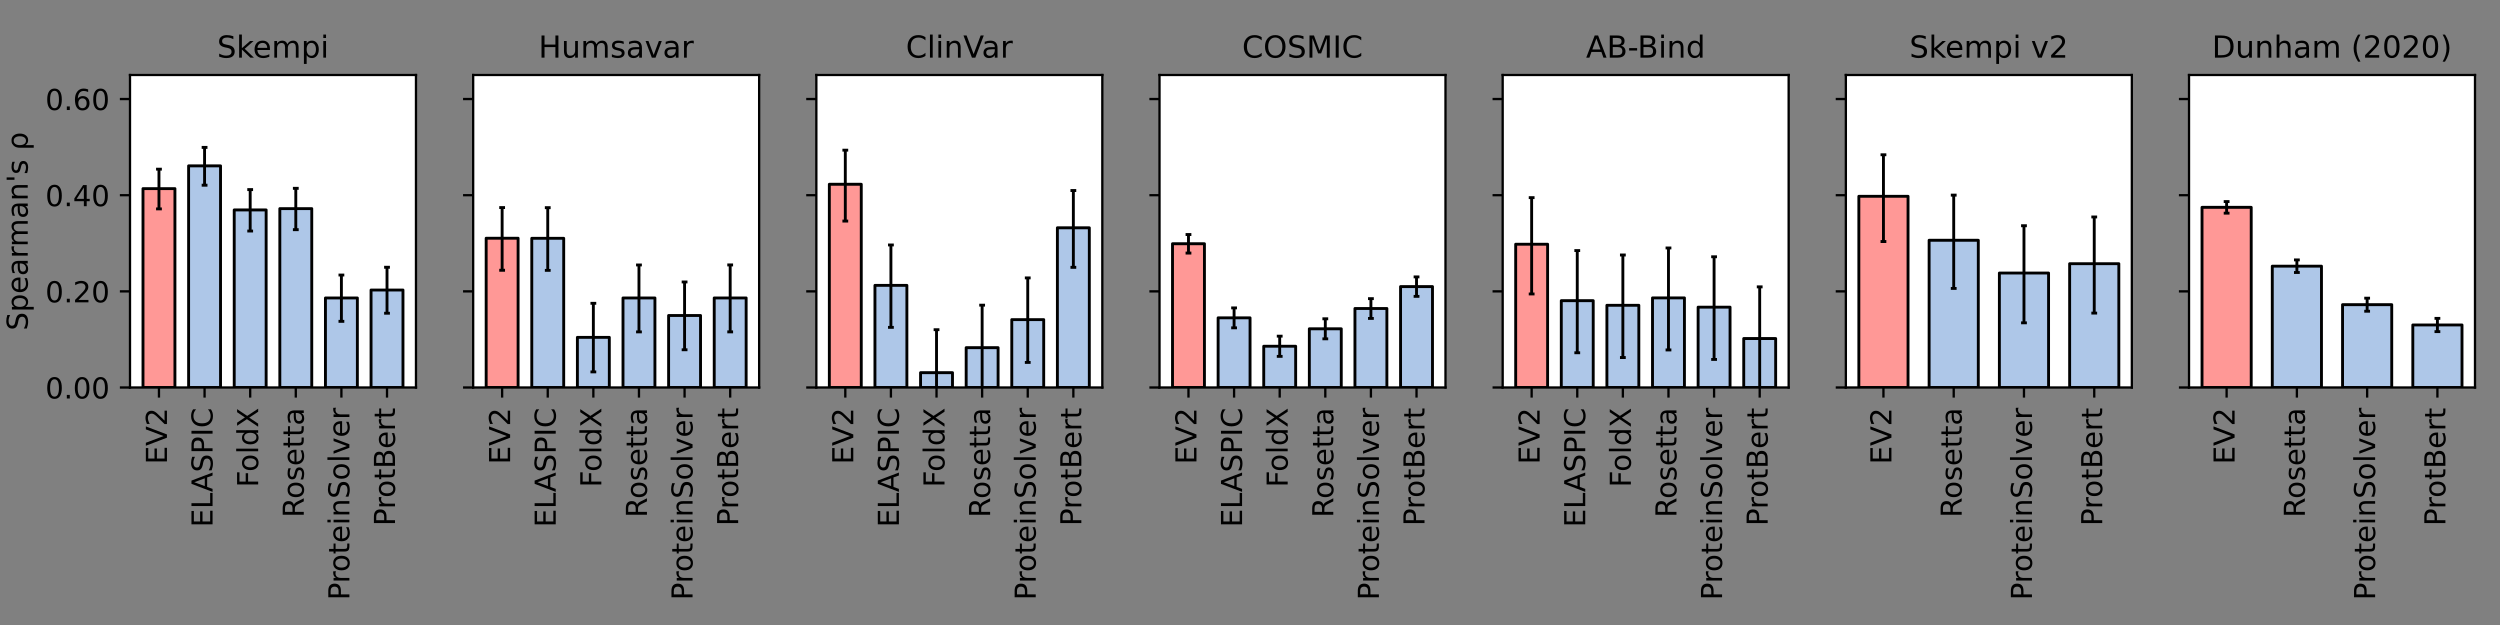 <?xml version="1.0" encoding="utf-8" standalone="no"?>
<!DOCTYPE svg PUBLIC "-//W3C//DTD SVG 1.1//EN"
  "http://www.w3.org/Graphics/SVG/1.1/DTD/svg11.dtd">
<!-- Created with matplotlib (https://matplotlib.org/) -->
<svg preserveAspectRatio="none" height="216pt" version="1.1" viewBox="0 0 864 216" width="864pt" xmlns="http://www.w3.org/2000/svg" xmlns:xlink="http://www.w3.org/1999/xlink">
 <rect x="0" y="0" width="864" height="216" fill="#808080" stroke="none"/>
 <defs>
  <style type="text/css">*{stroke-linecap:butt;stroke-linejoin:round;}</style>
 </defs>
 <g id="figure_1">
  <g id="patch_1">
   <path d="M 0 216 
L 864 216 
L 864 0 
L 0 0 
z
" style="fill:none;"/>
  </g>
  <g id="axes_1">
   <g id="patch_2">
    <path d="M 44.928 133.92 
L 143.761 133.92 
L 143.761 25.92 
L 44.928 25.92 
z
" style="fill:#ffffff;"/>
   </g>
   <g id="patch_3">
    <path clip-path="url(#p38868b13c0)" d="M 49.42 133.92 
L 60.454 133.92 
L 60.454 65.188 
L 49.42 65.188 
z
" style="fill:#ff9896;stroke:#000000;stroke-linejoin:miter;"/>
   </g>
   <g id="patch_4">
    <path clip-path="url(#p38868b13c0)" d="M 65.183 133.92 
L 76.217 133.92 
L 76.217 57.323 
L 65.183 57.323 
z
" style="fill:#aec7e8;stroke:#000000;stroke-linejoin:miter;"/>
   </g>
   <g id="patch_5">
    <path clip-path="url(#p38868b13c0)" d="M 80.946 133.92 
L 91.98 133.92 
L 91.98 72.552 
L 80.946 72.552 
z
" style="fill:#aec7e8;stroke:#000000;stroke-linejoin:miter;"/>
   </g>
   <g id="patch_6">
    <path clip-path="url(#p38868b13c0)" d="M 96.709 133.92 
L 107.743 133.92 
L 107.743 72.098 
L 96.709 72.098 
z
" style="fill:#aec7e8;stroke:#000000;stroke-linejoin:miter;"/>
   </g>
   <g id="patch_7">
    <path clip-path="url(#p38868b13c0)" d="M 112.472 133.92 
L 123.506 133.92 
L 123.506 102.982 
L 112.472 102.982 
z
" style="fill:#aec7e8;stroke:#000000;stroke-linejoin:miter;"/>
   </g>
   <g id="patch_8">
    <path clip-path="url(#p38868b13c0)" d="M 128.235 133.92 
L 139.269 133.92 
L 139.269 100.231 
L 128.235 100.231 
z
" style="fill:#aec7e8;stroke:#000000;stroke-linejoin:miter;"/>
   </g>
   <g id="matplotlib.axis_1">
    <g id="xtick_1">
     <g id="line2d_1">
      <defs>
       <path d="M 0 0 
L 0 3.5 
" id="mae68ca8e8c" style="stroke:#000000;stroke-width:0.8;"/>
      </defs>
      <g>
       <use style="stroke:#000000;stroke-width:0.8;" x="54.937" xlink:href="#mae68ca8e8c" y="133.92"/>
      </g>
     </g>
     <g id="text_1">
      <!-- EV2 -->
      <g transform="translate(57.697 160.442)rotate(-90)scale(0.1 -0.1)">
       <defs>
        <path d="M 9.812 72.906 
L 55.906 72.906 
L 55.906 64.594 
L 19.672 64.594 
L 19.672 43.016 
L 54.391 43.016 
L 54.391 34.719 
L 19.672 34.719 
L 19.672 8.297 
L 56.781 8.297 
L 56.781 0 
L 9.812 0 
z
" id="DejaVuSans-69"/>
        <path d="M 28.609 0 
L 0.781 72.906 
L 11.078 72.906 
L 34.188 11.531 
L 57.328 72.906 
L 67.578 72.906 
L 39.797 0 
z
" id="DejaVuSans-86"/>
        <path d="M 19.188 8.297 
L 53.609 8.297 
L 53.609 0 
L 7.328 0 
L 7.328 8.297 
Q 12.938 14.109 22.625 23.891 
Q 32.328 33.688 34.812 36.531 
Q 39.547 41.844 41.422 45.531 
Q 43.312 49.219 43.312 52.781 
Q 43.312 58.594 39.234 62.25 
Q 35.156 65.922 28.609 65.922 
Q 23.969 65.922 18.812 64.312 
Q 13.672 62.703 7.812 59.422 
L 7.812 69.391 
Q 13.766 71.781 18.938 73 
Q 24.125 74.219 28.422 74.219 
Q 39.75 74.219 46.484 68.547 
Q 53.219 62.891 53.219 53.422 
Q 53.219 48.922 51.531 44.891 
Q 49.859 40.875 45.406 35.406 
Q 44.188 33.984 37.641 27.219 
Q 31.109 20.453 19.188 8.297 
z
" id="DejaVuSans-50"/>
       </defs>
       <use xlink:href="#DejaVuSans-69"/>
       <use x="63.184" xlink:href="#DejaVuSans-86"/>
       <use x="131.592" xlink:href="#DejaVuSans-50"/>
      </g>
     </g>
    </g>
    <g id="xtick_2">
     <g id="line2d_2">
      <g>
       <use style="stroke:#000000;stroke-width:0.8;" x="70.7" xlink:href="#mae68ca8e8c" y="133.92"/>
      </g>
     </g>
     <g id="text_2">
      <!-- ELASPIC -->
      <g transform="translate(73.46 182.187)rotate(-90)scale(0.1 -0.1)">
       <defs>
        <path d="M 9.812 72.906 
L 19.672 72.906 
L 19.672 8.297 
L 55.172 8.297 
L 55.172 0 
L 9.812 0 
z
" id="DejaVuSans-76"/>
        <path d="M 34.188 63.188 
L 20.797 26.906 
L 47.609 26.906 
z
M 28.609 72.906 
L 39.797 72.906 
L 67.578 0 
L 57.328 0 
L 50.688 18.703 
L 17.828 18.703 
L 11.188 0 
L 0.781 0 
z
" id="DejaVuSans-65"/>
        <path d="M 53.516 70.516 
L 53.516 60.891 
Q 47.906 63.578 42.922 64.891 
Q 37.938 66.219 33.297 66.219 
Q 25.25 66.219 20.875 63.094 
Q 16.5 59.969 16.5 54.203 
Q 16.5 49.359 19.406 46.891 
Q 22.312 44.438 30.422 42.922 
L 36.375 41.703 
Q 47.406 39.594 52.656 34.297 
Q 57.906 29 57.906 20.125 
Q 57.906 9.516 50.797 4.047 
Q 43.703 -1.422 29.984 -1.422 
Q 24.812 -1.422 18.969 -0.25 
Q 13.141 0.922 6.891 3.219 
L 6.891 13.375 
Q 12.891 10.016 18.656 8.297 
Q 24.422 6.594 29.984 6.594 
Q 38.422 6.594 43.016 9.906 
Q 47.609 13.234 47.609 19.391 
Q 47.609 24.75 44.312 27.781 
Q 41.016 30.812 33.5 32.328 
L 27.484 33.5 
Q 16.453 35.688 11.516 40.375 
Q 6.594 45.062 6.594 53.422 
Q 6.594 63.094 13.406 68.656 
Q 20.219 74.219 32.172 74.219 
Q 37.312 74.219 42.625 73.281 
Q 47.953 72.359 53.516 70.516 
z
" id="DejaVuSans-83"/>
        <path d="M 19.672 64.797 
L 19.672 37.406 
L 32.078 37.406 
Q 38.969 37.406 42.719 40.969 
Q 46.484 44.531 46.484 51.125 
Q 46.484 57.672 42.719 61.234 
Q 38.969 64.797 32.078 64.797 
z
M 9.812 72.906 
L 32.078 72.906 
Q 44.344 72.906 50.609 67.359 
Q 56.891 61.812 56.891 51.125 
Q 56.891 40.328 50.609 34.812 
Q 44.344 29.297 32.078 29.297 
L 19.672 29.297 
L 19.672 0 
L 9.812 0 
z
" id="DejaVuSans-80"/>
        <path d="M 9.812 72.906 
L 19.672 72.906 
L 19.672 0 
L 9.812 0 
z
" id="DejaVuSans-73"/>
        <path d="M 64.406 67.281 
L 64.406 56.891 
Q 59.422 61.531 53.781 63.812 
Q 48.141 66.109 41.797 66.109 
Q 29.297 66.109 22.656 58.469 
Q 16.016 50.828 16.016 36.375 
Q 16.016 21.969 22.656 14.328 
Q 29.297 6.688 41.797 6.688 
Q 48.141 6.688 53.781 8.984 
Q 59.422 11.281 64.406 15.922 
L 64.406 5.609 
Q 59.234 2.094 53.438 0.328 
Q 47.656 -1.422 41.219 -1.422 
Q 24.656 -1.422 15.125 8.703 
Q 5.609 18.844 5.609 36.375 
Q 5.609 53.953 15.125 64.078 
Q 24.656 74.219 41.219 74.219 
Q 47.75 74.219 53.531 72.484 
Q 59.328 70.75 64.406 67.281 
z
" id="DejaVuSans-67"/>
       </defs>
       <use xlink:href="#DejaVuSans-69"/>
       <use x="63.184" xlink:href="#DejaVuSans-76"/>
       <use x="121.146" xlink:href="#DejaVuSans-65"/>
       <use x="189.555" xlink:href="#DejaVuSans-83"/>
       <use x="253.031" xlink:href="#DejaVuSans-80"/>
       <use x="313.334" xlink:href="#DejaVuSans-73"/>
       <use x="342.826" xlink:href="#DejaVuSans-67"/>
      </g>
     </g>
    </g>
    <g id="xtick_3">
     <g id="line2d_3">
      <g>
       <use style="stroke:#000000;stroke-width:0.8;" x="86.463" xlink:href="#mae68ca8e8c" y="133.92"/>
      </g>
     </g>
     <g id="text_3">
      <!-- FoldX -->
      <g transform="translate(89.223 168.404)rotate(-90)scale(0.1 -0.1)">
       <defs>
        <path d="M 9.812 72.906 
L 51.703 72.906 
L 51.703 64.594 
L 19.672 64.594 
L 19.672 43.109 
L 48.578 43.109 
L 48.578 34.812 
L 19.672 34.812 
L 19.672 0 
L 9.812 0 
z
" id="DejaVuSans-70"/>
        <path d="M 30.609 48.391 
Q 23.391 48.391 19.188 42.75 
Q 14.984 37.109 14.984 27.297 
Q 14.984 17.484 19.156 11.844 
Q 23.344 6.203 30.609 6.203 
Q 37.797 6.203 41.984 11.859 
Q 46.188 17.531 46.188 27.297 
Q 46.188 37.016 41.984 42.703 
Q 37.797 48.391 30.609 48.391 
z
M 30.609 56 
Q 42.328 56 49.016 48.375 
Q 55.719 40.766 55.719 27.297 
Q 55.719 13.875 49.016 6.219 
Q 42.328 -1.422 30.609 -1.422 
Q 18.844 -1.422 12.172 6.219 
Q 5.516 13.875 5.516 27.297 
Q 5.516 40.766 12.172 48.375 
Q 18.844 56 30.609 56 
z
" id="DejaVuSans-111"/>
        <path d="M 9.422 75.984 
L 18.406 75.984 
L 18.406 0 
L 9.422 0 
z
" id="DejaVuSans-108"/>
        <path d="M 45.406 46.391 
L 45.406 75.984 
L 54.391 75.984 
L 54.391 0 
L 45.406 0 
L 45.406 8.203 
Q 42.578 3.328 38.25 0.953 
Q 33.938 -1.422 27.875 -1.422 
Q 17.969 -1.422 11.734 6.484 
Q 5.516 14.406 5.516 27.297 
Q 5.516 40.188 11.734 48.094 
Q 17.969 56 27.875 56 
Q 33.938 56 38.25 53.625 
Q 42.578 51.266 45.406 46.391 
z
M 14.797 27.297 
Q 14.797 17.391 18.875 11.75 
Q 22.953 6.109 30.078 6.109 
Q 37.203 6.109 41.297 11.75 
Q 45.406 17.391 45.406 27.297 
Q 45.406 37.203 41.297 42.844 
Q 37.203 48.484 30.078 48.484 
Q 22.953 48.484 18.875 42.844 
Q 14.797 37.203 14.797 27.297 
z
" id="DejaVuSans-100"/>
        <path d="M 6.297 72.906 
L 16.891 72.906 
L 35.016 45.797 
L 53.219 72.906 
L 63.812 72.906 
L 40.375 37.891 
L 65.375 0 
L 54.781 0 
L 34.281 31 
L 13.625 0 
L 2.984 0 
L 29 38.922 
z
" id="DejaVuSans-88"/>
       </defs>
       <use xlink:href="#DejaVuSans-70"/>
       <use x="53.895" xlink:href="#DejaVuSans-111"/>
       <use x="115.076" xlink:href="#DejaVuSans-108"/>
       <use x="142.859" xlink:href="#DejaVuSans-100"/>
       <use x="206.336" xlink:href="#DejaVuSans-88"/>
      </g>
     </g>
    </g>
    <g id="xtick_4">
     <g id="line2d_4">
      <g>
       <use style="stroke:#000000;stroke-width:0.8;" x="102.226" xlink:href="#mae68ca8e8c" y="133.92"/>
      </g>
     </g>
     <g id="text_4">
      <!-- Rosetta -->
      <g transform="translate(104.985 178.868)rotate(-90)scale(0.1 -0.1)">
       <defs>
        <path d="M 44.391 34.188 
Q 47.562 33.109 50.562 29.594 
Q 53.562 26.078 56.594 19.922 
L 66.609 0 
L 56 0 
L 46.688 18.703 
Q 43.062 26.031 39.672 28.422 
Q 36.281 30.812 30.422 30.812 
L 19.672 30.812 
L 19.672 0 
L 9.812 0 
L 9.812 72.906 
L 32.078 72.906 
Q 44.578 72.906 50.734 67.672 
Q 56.891 62.453 56.891 51.906 
Q 56.891 45.016 53.688 40.469 
Q 50.484 35.938 44.391 34.188 
z
M 19.672 64.797 
L 19.672 38.922 
L 32.078 38.922 
Q 39.203 38.922 42.844 42.219 
Q 46.484 45.516 46.484 51.906 
Q 46.484 58.297 42.844 61.547 
Q 39.203 64.797 32.078 64.797 
z
" id="DejaVuSans-82"/>
        <path d="M 44.281 53.078 
L 44.281 44.578 
Q 40.484 46.531 36.375 47.5 
Q 32.281 48.484 27.875 48.484 
Q 21.188 48.484 17.844 46.438 
Q 14.5 44.391 14.5 40.281 
Q 14.5 37.156 16.891 35.375 
Q 19.281 33.594 26.516 31.984 
L 29.594 31.297 
Q 39.156 29.25 43.188 25.516 
Q 47.219 21.781 47.219 15.094 
Q 47.219 7.469 41.188 3.016 
Q 35.156 -1.422 24.609 -1.422 
Q 20.219 -1.422 15.453 -0.562 
Q 10.688 0.297 5.422 2 
L 5.422 11.281 
Q 10.406 8.688 15.234 7.391 
Q 20.062 6.109 24.812 6.109 
Q 31.156 6.109 34.562 8.281 
Q 37.984 10.453 37.984 14.406 
Q 37.984 18.062 35.516 20.016 
Q 33.062 21.969 24.703 23.781 
L 21.578 24.516 
Q 13.234 26.266 9.516 29.906 
Q 5.812 33.547 5.812 39.891 
Q 5.812 47.609 11.281 51.797 
Q 16.75 56 26.812 56 
Q 31.781 56 36.172 55.266 
Q 40.578 54.547 44.281 53.078 
z
" id="DejaVuSans-115"/>
        <path d="M 56.203 29.594 
L 56.203 25.203 
L 14.891 25.203 
Q 15.484 15.922 20.484 11.062 
Q 25.484 6.203 34.422 6.203 
Q 39.594 6.203 44.453 7.469 
Q 49.312 8.734 54.109 11.281 
L 54.109 2.781 
Q 49.266 0.734 44.188 -0.344 
Q 39.109 -1.422 33.891 -1.422 
Q 20.797 -1.422 13.156 6.188 
Q 5.516 13.812 5.516 26.812 
Q 5.516 40.234 12.766 48.109 
Q 20.016 56 32.328 56 
Q 43.359 56 49.781 48.891 
Q 56.203 41.797 56.203 29.594 
z
M 47.219 32.234 
Q 47.125 39.594 43.094 43.984 
Q 39.062 48.391 32.422 48.391 
Q 24.906 48.391 20.391 44.141 
Q 15.875 39.891 15.188 32.172 
z
" id="DejaVuSans-101"/>
        <path d="M 18.312 70.219 
L 18.312 54.688 
L 36.812 54.688 
L 36.812 47.703 
L 18.312 47.703 
L 18.312 18.016 
Q 18.312 11.328 20.141 9.422 
Q 21.969 7.516 27.594 7.516 
L 36.812 7.516 
L 36.812 0 
L 27.594 0 
Q 17.188 0 13.234 3.875 
Q 9.281 7.766 9.281 18.016 
L 9.281 47.703 
L 2.688 47.703 
L 2.688 54.688 
L 9.281 54.688 
L 9.281 70.219 
z
" id="DejaVuSans-116"/>
        <path d="M 34.281 27.484 
Q 23.391 27.484 19.188 25 
Q 14.984 22.516 14.984 16.5 
Q 14.984 11.719 18.141 8.906 
Q 21.297 6.109 26.703 6.109 
Q 34.188 6.109 38.703 11.406 
Q 43.219 16.703 43.219 25.484 
L 43.219 27.484 
z
M 52.203 31.203 
L 52.203 0 
L 43.219 0 
L 43.219 8.297 
Q 40.141 3.328 35.547 0.953 
Q 30.953 -1.422 24.312 -1.422 
Q 15.922 -1.422 10.953 3.297 
Q 6 8.016 6 15.922 
Q 6 25.141 12.172 29.828 
Q 18.359 34.516 30.609 34.516 
L 43.219 34.516 
L 43.219 35.406 
Q 43.219 41.609 39.141 45 
Q 35.062 48.391 27.688 48.391 
Q 23 48.391 18.547 47.266 
Q 14.109 46.141 10.016 43.891 
L 10.016 52.203 
Q 14.938 54.109 19.578 55.047 
Q 24.219 56 28.609 56 
Q 40.484 56 46.344 49.844 
Q 52.203 43.703 52.203 31.203 
z
" id="DejaVuSans-97"/>
       </defs>
       <use xlink:href="#DejaVuSans-82"/>
       <use x="64.982" xlink:href="#DejaVuSans-111"/>
       <use x="126.164" xlink:href="#DejaVuSans-115"/>
       <use x="178.264" xlink:href="#DejaVuSans-101"/>
       <use x="239.787" xlink:href="#DejaVuSans-116"/>
       <use x="278.996" xlink:href="#DejaVuSans-116"/>
       <use x="318.205" xlink:href="#DejaVuSans-97"/>
      </g>
     </g>
    </g>
    <g id="xtick_5">
     <g id="line2d_5">
      <g>
       <use style="stroke:#000000;stroke-width:0.8;" x="117.989" xlink:href="#mae68ca8e8c" y="133.92"/>
      </g>
     </g>
     <g id="text_5">
      <!-- ProteinSolver -->
      <g transform="translate(120.748 207.397)rotate(-90)scale(0.1 -0.1)">
       <defs>
        <path d="M 41.109 46.297 
Q 39.594 47.172 37.812 47.578 
Q 36.031 48 33.891 48 
Q 26.266 48 22.188 43.047 
Q 18.109 38.094 18.109 28.812 
L 18.109 0 
L 9.078 0 
L 9.078 54.688 
L 18.109 54.688 
L 18.109 46.188 
Q 20.953 51.172 25.484 53.578 
Q 30.031 56 36.531 56 
Q 37.453 56 38.578 55.875 
Q 39.703 55.766 41.062 55.516 
z
" id="DejaVuSans-114"/>
        <path d="M 9.422 54.688 
L 18.406 54.688 
L 18.406 0 
L 9.422 0 
z
M 9.422 75.984 
L 18.406 75.984 
L 18.406 64.594 
L 9.422 64.594 
z
" id="DejaVuSans-105"/>
        <path d="M 54.891 33.016 
L 54.891 0 
L 45.906 0 
L 45.906 32.719 
Q 45.906 40.484 42.875 44.328 
Q 39.844 48.188 33.797 48.188 
Q 26.516 48.188 22.312 43.547 
Q 18.109 38.922 18.109 30.906 
L 18.109 0 
L 9.078 0 
L 9.078 54.688 
L 18.109 54.688 
L 18.109 46.188 
Q 21.344 51.125 25.703 53.562 
Q 30.078 56 35.797 56 
Q 45.219 56 50.047 50.172 
Q 54.891 44.344 54.891 33.016 
z
" id="DejaVuSans-110"/>
        <path d="M 2.984 54.688 
L 12.5 54.688 
L 29.594 8.797 
L 46.688 54.688 
L 56.203 54.688 
L 35.688 0 
L 23.484 0 
z
" id="DejaVuSans-118"/>
       </defs>
       <use xlink:href="#DejaVuSans-80"/>
       <use x="58.553" xlink:href="#DejaVuSans-114"/>
       <use x="97.416" xlink:href="#DejaVuSans-111"/>
       <use x="158.598" xlink:href="#DejaVuSans-116"/>
       <use x="197.807" xlink:href="#DejaVuSans-101"/>
       <use x="259.33" xlink:href="#DejaVuSans-105"/>
       <use x="287.113" xlink:href="#DejaVuSans-110"/>
       <use x="350.492" xlink:href="#DejaVuSans-83"/>
       <use x="413.969" xlink:href="#DejaVuSans-111"/>
       <use x="475.15" xlink:href="#DejaVuSans-108"/>
       <use x="502.934" xlink:href="#DejaVuSans-118"/>
       <use x="562.113" xlink:href="#DejaVuSans-101"/>
       <use x="623.637" xlink:href="#DejaVuSans-114"/>
      </g>
     </g>
    </g>
    <g id="xtick_6">
     <g id="line2d_6">
      <g>
       <use style="stroke:#000000;stroke-width:0.8;" x="133.752" xlink:href="#mae68ca8e8c" y="133.92"/>
      </g>
     </g>
     <g id="text_6">
      <!-- ProtBert -->
      <g transform="translate(136.511 181.745)rotate(-90)scale(0.1 -0.1)">
       <defs>
        <path d="M 19.672 34.812 
L 19.672 8.109 
L 35.5 8.109 
Q 43.453 8.109 47.281 11.406 
Q 51.125 14.703 51.125 21.484 
Q 51.125 28.328 47.281 31.562 
Q 43.453 34.812 35.5 34.812 
z
M 19.672 64.797 
L 19.672 42.828 
L 34.281 42.828 
Q 41.5 42.828 45.031 45.531 
Q 48.578 48.25 48.578 53.812 
Q 48.578 59.328 45.031 62.062 
Q 41.5 64.797 34.281 64.797 
z
M 9.812 72.906 
L 35.016 72.906 
Q 46.297 72.906 52.391 68.219 
Q 58.5 63.531 58.5 54.891 
Q 58.5 48.188 55.375 44.234 
Q 52.25 40.281 46.188 39.312 
Q 53.469 37.75 57.5 32.781 
Q 61.531 27.828 61.531 20.406 
Q 61.531 10.641 54.891 5.312 
Q 48.25 0 35.984 0 
L 9.812 0 
z
" id="DejaVuSans-66"/>
       </defs>
       <use xlink:href="#DejaVuSans-80"/>
       <use x="58.553" xlink:href="#DejaVuSans-114"/>
       <use x="97.416" xlink:href="#DejaVuSans-111"/>
       <use x="158.598" xlink:href="#DejaVuSans-116"/>
       <use x="197.807" xlink:href="#DejaVuSans-66"/>
       <use x="266.41" xlink:href="#DejaVuSans-101"/>
       <use x="327.934" xlink:href="#DejaVuSans-114"/>
       <use x="369.047" xlink:href="#DejaVuSans-116"/>
      </g>
     </g>
    </g>
   </g>
   <g id="matplotlib.axis_2">
    <g id="ytick_1">
     <g id="line2d_7">
      <defs>
       <path d="M 0 0 
L -3.5 0 
" id="m110e0a0940" style="stroke:#000000;stroke-width:0.8;"/>
      </defs>
      <g>
       <use style="stroke:#000000;stroke-width:0.8;" x="44.928" xlink:href="#m110e0a0940" y="133.92"/>
      </g>
     </g>
     <g id="text_7">
      <!-- 0.00 -->
      <g transform="translate(15.662 137.719)scale(0.1 -0.1)">
       <defs>
        <path d="M 31.781 66.406 
Q 24.172 66.406 20.328 58.906 
Q 16.5 51.422 16.5 36.375 
Q 16.5 21.391 20.328 13.891 
Q 24.172 6.391 31.781 6.391 
Q 39.453 6.391 43.281 13.891 
Q 47.125 21.391 47.125 36.375 
Q 47.125 51.422 43.281 58.906 
Q 39.453 66.406 31.781 66.406 
z
M 31.781 74.219 
Q 44.047 74.219 50.516 64.516 
Q 56.984 54.828 56.984 36.375 
Q 56.984 17.969 50.516 8.266 
Q 44.047 -1.422 31.781 -1.422 
Q 19.531 -1.422 13.062 8.266 
Q 6.594 17.969 6.594 36.375 
Q 6.594 54.828 13.062 64.516 
Q 19.531 74.219 31.781 74.219 
z
" id="DejaVuSans-48"/>
        <path d="M 10.688 12.406 
L 21 12.406 
L 21 0 
L 10.688 0 
z
" id="DejaVuSans-46"/>
       </defs>
       <use xlink:href="#DejaVuSans-48"/>
       <use x="63.623" xlink:href="#DejaVuSans-46"/>
       <use x="95.41" xlink:href="#DejaVuSans-48"/>
       <use x="159.033" xlink:href="#DejaVuSans-48"/>
      </g>
     </g>
    </g>
    <g id="ytick_2">
     <g id="line2d_8">
      <g>
       <use style="stroke:#000000;stroke-width:0.8;" x="44.928" xlink:href="#m110e0a0940" y="100.689"/>
      </g>
     </g>
     <g id="text_8">
      <!-- 0.20 -->
      <g transform="translate(15.662 104.488)scale(0.1 -0.1)">
       <use xlink:href="#DejaVuSans-48"/>
       <use x="63.623" xlink:href="#DejaVuSans-46"/>
       <use x="95.41" xlink:href="#DejaVuSans-50"/>
       <use x="159.033" xlink:href="#DejaVuSans-48"/>
      </g>
     </g>
    </g>
    <g id="ytick_3">
     <g id="line2d_9">
      <g>
       <use style="stroke:#000000;stroke-width:0.8;" x="44.928" xlink:href="#m110e0a0940" y="67.458"/>
      </g>
     </g>
     <g id="text_9">
      <!-- 0.40 -->
      <g transform="translate(15.662 71.258)scale(0.1 -0.1)">
       <defs>
        <path d="M 37.797 64.312 
L 12.891 25.391 
L 37.797 25.391 
z
M 35.203 72.906 
L 47.609 72.906 
L 47.609 25.391 
L 58.016 25.391 
L 58.016 17.188 
L 47.609 17.188 
L 47.609 0 
L 37.797 0 
L 37.797 17.188 
L 4.891 17.188 
L 4.891 26.703 
z
" id="DejaVuSans-52"/>
       </defs>
       <use xlink:href="#DejaVuSans-48"/>
       <use x="63.623" xlink:href="#DejaVuSans-46"/>
       <use x="95.41" xlink:href="#DejaVuSans-52"/>
       <use x="159.033" xlink:href="#DejaVuSans-48"/>
      </g>
     </g>
    </g>
    <g id="ytick_4">
     <g id="line2d_10">
      <g>
       <use style="stroke:#000000;stroke-width:0.8;" x="44.928" xlink:href="#m110e0a0940" y="34.228"/>
      </g>
     </g>
     <g id="text_10">
      <!-- 0.60 -->
      <g transform="translate(15.662 38.027)scale(0.1 -0.1)">
       <defs>
        <path d="M 33.016 40.375 
Q 26.375 40.375 22.484 35.828 
Q 18.609 31.297 18.609 23.391 
Q 18.609 15.531 22.484 10.953 
Q 26.375 6.391 33.016 6.391 
Q 39.656 6.391 43.531 10.953 
Q 47.406 15.531 47.406 23.391 
Q 47.406 31.297 43.531 35.828 
Q 39.656 40.375 33.016 40.375 
z
M 52.594 71.297 
L 52.594 62.312 
Q 48.875 64.062 45.094 64.984 
Q 41.312 65.922 37.594 65.922 
Q 27.828 65.922 22.672 59.328 
Q 17.531 52.734 16.797 39.406 
Q 19.672 43.656 24.016 45.922 
Q 28.375 48.188 33.594 48.188 
Q 44.578 48.188 50.953 41.516 
Q 57.328 34.859 57.328 23.391 
Q 57.328 12.156 50.688 5.359 
Q 44.047 -1.422 33.016 -1.422 
Q 20.359 -1.422 13.672 8.266 
Q 6.984 17.969 6.984 36.375 
Q 6.984 53.656 15.188 63.938 
Q 23.391 74.219 37.203 74.219 
Q 40.922 74.219 44.703 73.484 
Q 48.484 72.75 52.594 71.297 
z
" id="DejaVuSans-54"/>
       </defs>
       <use xlink:href="#DejaVuSans-48"/>
       <use x="63.623" xlink:href="#DejaVuSans-46"/>
       <use x="95.41" xlink:href="#DejaVuSans-54"/>
       <use x="159.033" xlink:href="#DejaVuSans-48"/>
      </g>
     </g>
    </g>
    <g id="text_11">
     <!-- Spearman's ρ -->
     <g transform="translate(9.583 114.222)rotate(-90)scale(0.1 -0.1)">
      <defs>
       <path d="M 18.109 8.203 
L 18.109 -20.797 
L 9.078 -20.797 
L 9.078 54.688 
L 18.109 54.688 
L 18.109 46.391 
Q 20.953 51.266 25.266 53.625 
Q 29.594 56 35.594 56 
Q 45.562 56 51.781 48.094 
Q 58.016 40.188 58.016 27.297 
Q 58.016 14.406 51.781 6.484 
Q 45.562 -1.422 35.594 -1.422 
Q 29.594 -1.422 25.266 0.953 
Q 20.953 3.328 18.109 8.203 
z
M 48.688 27.297 
Q 48.688 37.203 44.609 42.844 
Q 40.531 48.484 33.406 48.484 
Q 26.266 48.484 22.188 42.844 
Q 18.109 37.203 18.109 27.297 
Q 18.109 17.391 22.188 11.75 
Q 26.266 6.109 33.406 6.109 
Q 40.531 6.109 44.609 11.75 
Q 48.688 17.391 48.688 27.297 
z
" id="DejaVuSans-112"/>
       <path d="M 52 44.188 
Q 55.375 50.25 60.062 53.125 
Q 64.75 56 71.094 56 
Q 79.641 56 84.281 50.016 
Q 88.922 44.047 88.922 33.016 
L 88.922 0 
L 79.891 0 
L 79.891 32.719 
Q 79.891 40.578 77.094 44.375 
Q 74.312 48.188 68.609 48.188 
Q 61.625 48.188 57.562 43.547 
Q 53.516 38.922 53.516 30.906 
L 53.516 0 
L 44.484 0 
L 44.484 32.719 
Q 44.484 40.625 41.703 44.406 
Q 38.922 48.188 33.109 48.188 
Q 26.219 48.188 22.156 43.531 
Q 18.109 38.875 18.109 30.906 
L 18.109 0 
L 9.078 0 
L 9.078 54.688 
L 18.109 54.688 
L 18.109 46.188 
Q 21.188 51.219 25.484 53.609 
Q 29.781 56 35.688 56 
Q 41.656 56 45.828 52.969 
Q 50 49.953 52 44.188 
z
" id="DejaVuSans-109"/>
       <path d="M 17.922 72.906 
L 17.922 45.797 
L 9.625 45.797 
L 9.625 72.906 
z
" id="DejaVuSans-39"/>
       <path id="DejaVuSans-32"/>
       <path d="M 13.484 44.922 
Q 16.453 49.906 23.828 54.297 
Q 26.703 56 35.594 56 
Q 45.562 56 51.781 48.094 
Q 58.016 40.188 58.016 27.297 
Q 58.016 14.406 51.781 6.484 
Q 45.562 -1.422 35.594 -1.422 
Q 29.594 -1.422 25.266 0.953 
Q 20.953 3.328 18.109 8.203 
L 18.109 -20.797 
L 9.078 -20.797 
L 9.078 26.812 
Q 9.078 38.094 13.484 44.922 
z
M 48.688 27.297 
Q 48.688 37.203 44.609 42.844 
Q 40.531 48.484 33.406 48.484 
Q 26.266 48.484 22.188 42.844 
Q 18.109 37.203 18.109 27.297 
Q 18.109 17.391 22.188 11.75 
Q 26.266 6.109 33.406 6.109 
Q 40.531 6.109 44.609 11.75 
Q 48.688 17.391 48.688 27.297 
z
" id="DejaVuSans-961"/>
      </defs>
      <use xlink:href="#DejaVuSans-83"/>
      <use x="63.477" xlink:href="#DejaVuSans-112"/>
      <use x="126.953" xlink:href="#DejaVuSans-101"/>
      <use x="188.477" xlink:href="#DejaVuSans-97"/>
      <use x="249.756" xlink:href="#DejaVuSans-114"/>
      <use x="289.119" xlink:href="#DejaVuSans-109"/>
      <use x="386.531" xlink:href="#DejaVuSans-97"/>
      <use x="447.811" xlink:href="#DejaVuSans-110"/>
      <use x="511.189" xlink:href="#DejaVuSans-39"/>
      <use x="538.68" xlink:href="#DejaVuSans-115"/>
      <use x="590.779" xlink:href="#DejaVuSans-32"/>
      <use x="622.566" xlink:href="#DejaVuSans-961"/>
     </g>
    </g>
   </g>
   <g id="LineCollection_1">
    <path clip-path="url(#p38868b13c0)" d="M 54.937 72.201 
L 54.937 58.459 
" style="fill:none;stroke:#000000;"/>
    <path clip-path="url(#p38868b13c0)" d="M 70.7 64.002 
L 70.7 50.945 
" style="fill:none;stroke:#000000;"/>
    <path clip-path="url(#p38868b13c0)" d="M 86.463 79.843 
L 86.463 65.526 
" style="fill:none;stroke:#000000;"/>
    <path clip-path="url(#p38868b13c0)" d="M 102.226 79.372 
L 102.226 65.089 
" style="fill:none;stroke:#000000;"/>
    <path clip-path="url(#p38868b13c0)" d="M 117.989 111.056 
L 117.989 95.056 
" style="fill:none;stroke:#000000;"/>
    <path clip-path="url(#p38868b13c0)" d="M 133.752 108.258 
L 133.752 92.365 
" style="fill:none;stroke:#000000;"/>
   </g>
   <g id="line2d_11">
    <defs>
     <path d="M 1 0 
L -1 -0 
" id="mb05f0cffa6" style="stroke:#000000;"/>
    </defs>
    <g clip-path="url(#p38868b13c0)">
     <use style="stroke:#000000;" x="54.937" xlink:href="#mb05f0cffa6" y="72.201"/>
     <use style="stroke:#000000;" x="70.7" xlink:href="#mb05f0cffa6" y="64.002"/>
     <use style="stroke:#000000;" x="86.463" xlink:href="#mb05f0cffa6" y="79.843"/>
     <use style="stroke:#000000;" x="102.226" xlink:href="#mb05f0cffa6" y="79.372"/>
     <use style="stroke:#000000;" x="117.989" xlink:href="#mb05f0cffa6" y="111.056"/>
     <use style="stroke:#000000;" x="133.752" xlink:href="#mb05f0cffa6" y="108.258"/>
    </g>
   </g>
   <g id="line2d_12">
    <g clip-path="url(#p38868b13c0)">
     <use style="stroke:#000000;" x="54.937" xlink:href="#mb05f0cffa6" y="58.459"/>
     <use style="stroke:#000000;" x="70.7" xlink:href="#mb05f0cffa6" y="50.945"/>
     <use style="stroke:#000000;" x="86.463" xlink:href="#mb05f0cffa6" y="65.526"/>
     <use style="stroke:#000000;" x="102.226" xlink:href="#mb05f0cffa6" y="65.089"/>
     <use style="stroke:#000000;" x="117.989" xlink:href="#mb05f0cffa6" y="95.056"/>
     <use style="stroke:#000000;" x="133.752" xlink:href="#mb05f0cffa6" y="92.365"/>
    </g>
   </g>
   <g id="patch_9">
    <path d="M 44.928 133.92 
L 44.928 25.92 
" style="fill:none;stroke:#000000;stroke-linecap:square;stroke-linejoin:miter;stroke-width:0.8;"/>
   </g>
   <g id="patch_10">
    <path d="M 143.761 133.92 
L 143.761 25.92 
" style="fill:none;stroke:#000000;stroke-linecap:square;stroke-linejoin:miter;stroke-width:0.8;"/>
   </g>
   <g id="patch_11">
    <path d="M 44.928 133.92 
L 143.761 133.92 
" style="fill:none;stroke:#000000;stroke-linecap:square;stroke-linejoin:miter;stroke-width:0.8;"/>
   </g>
   <g id="patch_12">
    <path d="M 44.928 25.92 
L 143.761 25.92 
" style="fill:none;stroke:#000000;stroke-linecap:square;stroke-linejoin:miter;stroke-width:0.8;"/>
   </g>
   <g id="text_12">
    <!-- Skempi -->
    <g transform="translate(75.026 19.92)scale(0.105 -0.105)">
     <defs>
      <path d="M 9.078 75.984 
L 18.109 75.984 
L 18.109 31.109 
L 44.922 54.688 
L 56.391 54.688 
L 27.391 29.109 
L 57.625 0 
L 45.906 0 
L 18.109 26.703 
L 18.109 0 
L 9.078 0 
z
" id="DejaVuSans-107"/>
     </defs>
     <use xlink:href="#DejaVuSans-83"/>
     <use x="63.477" xlink:href="#DejaVuSans-107"/>
     <use x="117.762" xlink:href="#DejaVuSans-101"/>
     <use x="179.285" xlink:href="#DejaVuSans-109"/>
     <use x="276.697" xlink:href="#DejaVuSans-112"/>
     <use x="340.174" xlink:href="#DejaVuSans-105"/>
    </g>
   </g>
  </g>
  <g id="axes_2">
   <g id="patch_13">
    <path d="M 163.528 133.92 
L 262.361 133.92 
L 262.361 25.92 
L 163.528 25.92 
z
" style="fill:#ffffff;"/>
   </g>
   <g id="patch_14">
    <path clip-path="url(#p2a62e1c3a2)" d="M 168.02 133.92 
L 179.054 133.92 
L 179.054 82.331 
L 168.02 82.331 
z
" style="fill:#ff9896;stroke:#000000;stroke-linejoin:miter;"/>
   </g>
   <g id="patch_15">
    <path clip-path="url(#p2a62e1c3a2)" d="M 183.783 133.92 
L 194.817 133.92 
L 194.817 82.362 
L 183.783 82.362 
z
" style="fill:#aec7e8;stroke:#000000;stroke-linejoin:miter;"/>
   </g>
   <g id="patch_16">
    <path clip-path="url(#p2a62e1c3a2)" d="M 199.546 133.92 
L 210.58 133.92 
L 210.58 116.59 
L 199.546 116.59 
z
" style="fill:#aec7e8;stroke:#000000;stroke-linejoin:miter;"/>
   </g>
   <g id="patch_17">
    <path clip-path="url(#p2a62e1c3a2)" d="M 215.309 133.92 
L 226.343 133.92 
L 226.343 102.98 
L 215.309 102.98 
z
" style="fill:#aec7e8;stroke:#000000;stroke-linejoin:miter;"/>
   </g>
   <g id="patch_18">
    <path clip-path="url(#p2a62e1c3a2)" d="M 231.072 133.92 
L 242.106 133.92 
L 242.106 109.037 
L 231.072 109.037 
z
" style="fill:#aec7e8;stroke:#000000;stroke-linejoin:miter;"/>
   </g>
   <g id="patch_19">
    <path clip-path="url(#p2a62e1c3a2)" d="M 246.835 133.92 
L 257.869 133.92 
L 257.869 102.971 
L 246.835 102.971 
z
" style="fill:#aec7e8;stroke:#000000;stroke-linejoin:miter;"/>
   </g>
   <g id="matplotlib.axis_3">
    <g id="xtick_7">
     <g id="line2d_13">
      <g>
       <use style="stroke:#000000;stroke-width:0.8;" x="173.537" xlink:href="#mae68ca8e8c" y="133.92"/>
      </g>
     </g>
     <g id="text_13">
      <!-- EV2 -->
      <g transform="translate(176.297 160.442)rotate(-90)scale(0.1 -0.1)">
       <use xlink:href="#DejaVuSans-69"/>
       <use x="63.184" xlink:href="#DejaVuSans-86"/>
       <use x="131.592" xlink:href="#DejaVuSans-50"/>
      </g>
     </g>
    </g>
    <g id="xtick_8">
     <g id="line2d_14">
      <g>
       <use style="stroke:#000000;stroke-width:0.8;" x="189.3" xlink:href="#mae68ca8e8c" y="133.92"/>
      </g>
     </g>
     <g id="text_14">
      <!-- ELASPIC -->
      <g transform="translate(192.059 182.187)rotate(-90)scale(0.1 -0.1)">
       <use xlink:href="#DejaVuSans-69"/>
       <use x="63.184" xlink:href="#DejaVuSans-76"/>
       <use x="121.146" xlink:href="#DejaVuSans-65"/>
       <use x="189.555" xlink:href="#DejaVuSans-83"/>
       <use x="253.031" xlink:href="#DejaVuSans-80"/>
       <use x="313.334" xlink:href="#DejaVuSans-73"/>
       <use x="342.826" xlink:href="#DejaVuSans-67"/>
      </g>
     </g>
    </g>
    <g id="xtick_9">
     <g id="line2d_15">
      <g>
       <use style="stroke:#000000;stroke-width:0.8;" x="205.063" xlink:href="#mae68ca8e8c" y="133.92"/>
      </g>
     </g>
     <g id="text_15">
      <!-- FoldX -->
      <g transform="translate(207.822 168.404)rotate(-90)scale(0.1 -0.1)">
       <use xlink:href="#DejaVuSans-70"/>
       <use x="53.895" xlink:href="#DejaVuSans-111"/>
       <use x="115.076" xlink:href="#DejaVuSans-108"/>
       <use x="142.859" xlink:href="#DejaVuSans-100"/>
       <use x="206.336" xlink:href="#DejaVuSans-88"/>
      </g>
     </g>
    </g>
    <g id="xtick_10">
     <g id="line2d_16">
      <g>
       <use style="stroke:#000000;stroke-width:0.8;" x="220.826" xlink:href="#mae68ca8e8c" y="133.92"/>
      </g>
     </g>
     <g id="text_16">
      <!-- Rosetta -->
      <g transform="translate(223.585 178.868)rotate(-90)scale(0.1 -0.1)">
       <use xlink:href="#DejaVuSans-82"/>
       <use x="64.982" xlink:href="#DejaVuSans-111"/>
       <use x="126.164" xlink:href="#DejaVuSans-115"/>
       <use x="178.264" xlink:href="#DejaVuSans-101"/>
       <use x="239.787" xlink:href="#DejaVuSans-116"/>
       <use x="278.996" xlink:href="#DejaVuSans-116"/>
       <use x="318.205" xlink:href="#DejaVuSans-97"/>
      </g>
     </g>
    </g>
    <g id="xtick_11">
     <g id="line2d_17">
      <g>
       <use style="stroke:#000000;stroke-width:0.8;" x="236.589" xlink:href="#mae68ca8e8c" y="133.92"/>
      </g>
     </g>
     <g id="text_17">
      <!-- ProteinSolver -->
      <g transform="translate(239.348 207.397)rotate(-90)scale(0.1 -0.1)">
       <use xlink:href="#DejaVuSans-80"/>
       <use x="58.553" xlink:href="#DejaVuSans-114"/>
       <use x="97.416" xlink:href="#DejaVuSans-111"/>
       <use x="158.598" xlink:href="#DejaVuSans-116"/>
       <use x="197.807" xlink:href="#DejaVuSans-101"/>
       <use x="259.33" xlink:href="#DejaVuSans-105"/>
       <use x="287.113" xlink:href="#DejaVuSans-110"/>
       <use x="350.492" xlink:href="#DejaVuSans-83"/>
       <use x="413.969" xlink:href="#DejaVuSans-111"/>
       <use x="475.15" xlink:href="#DejaVuSans-108"/>
       <use x="502.934" xlink:href="#DejaVuSans-118"/>
       <use x="562.113" xlink:href="#DejaVuSans-101"/>
       <use x="623.637" xlink:href="#DejaVuSans-114"/>
      </g>
     </g>
    </g>
    <g id="xtick_12">
     <g id="line2d_18">
      <g>
       <use style="stroke:#000000;stroke-width:0.8;" x="252.352" xlink:href="#mae68ca8e8c" y="133.92"/>
      </g>
     </g>
     <g id="text_18">
      <!-- ProtBert -->
      <g transform="translate(255.111 181.745)rotate(-90)scale(0.1 -0.1)">
       <use xlink:href="#DejaVuSans-80"/>
       <use x="58.553" xlink:href="#DejaVuSans-114"/>
       <use x="97.416" xlink:href="#DejaVuSans-111"/>
       <use x="158.598" xlink:href="#DejaVuSans-116"/>
       <use x="197.807" xlink:href="#DejaVuSans-66"/>
       <use x="266.41" xlink:href="#DejaVuSans-101"/>
       <use x="327.934" xlink:href="#DejaVuSans-114"/>
       <use x="369.047" xlink:href="#DejaVuSans-116"/>
      </g>
     </g>
    </g>
   </g>
   <g id="matplotlib.axis_4">
    <g id="ytick_5">
     <g id="line2d_19">
      <g>
       <use style="stroke:#000000;stroke-width:0.8;" x="163.528" xlink:href="#m110e0a0940" y="133.92"/>
      </g>
     </g>
    </g>
    <g id="ytick_6">
     <g id="line2d_20">
      <g>
       <use style="stroke:#000000;stroke-width:0.8;" x="163.528" xlink:href="#m110e0a0940" y="100.689"/>
      </g>
     </g>
    </g>
    <g id="ytick_7">
     <g id="line2d_21">
      <g>
       <use style="stroke:#000000;stroke-width:0.8;" x="163.528" xlink:href="#m110e0a0940" y="67.458"/>
      </g>
     </g>
    </g>
    <g id="ytick_8">
     <g id="line2d_22">
      <g>
       <use style="stroke:#000000;stroke-width:0.8;" x="163.528" xlink:href="#m110e0a0940" y="34.228"/>
      </g>
     </g>
    </g>
   </g>
   <g id="LineCollection_2">
    <path clip-path="url(#p2a62e1c3a2)" d="M 173.537 93.406 
L 173.537 71.74 
" style="fill:none;stroke:#000000;"/>
    <path clip-path="url(#p2a62e1c3a2)" d="M 189.3 93.439 
L 189.3 71.77 
" style="fill:none;stroke:#000000;"/>
    <path clip-path="url(#p2a62e1c3a2)" d="M 205.063 128.533 
L 205.063 104.826 
" style="fill:none;stroke:#000000;"/>
    <path clip-path="url(#p2a62e1c3a2)" d="M 220.826 114.705 
L 220.826 91.566 
" style="fill:none;stroke:#000000;"/>
    <path clip-path="url(#p2a62e1c3a2)" d="M 236.589 120.879 
L 236.589 97.448 
" style="fill:none;stroke:#000000;"/>
    <path clip-path="url(#p2a62e1c3a2)" d="M 252.352 114.696 
L 252.352 91.557 
" style="fill:none;stroke:#000000;"/>
   </g>
   <g id="line2d_23">
    <g clip-path="url(#p2a62e1c3a2)">
     <use style="stroke:#000000;" x="173.537" xlink:href="#mb05f0cffa6" y="93.406"/>
     <use style="stroke:#000000;" x="189.3" xlink:href="#mb05f0cffa6" y="93.439"/>
     <use style="stroke:#000000;" x="205.063" xlink:href="#mb05f0cffa6" y="128.533"/>
     <use style="stroke:#000000;" x="220.826" xlink:href="#mb05f0cffa6" y="114.705"/>
     <use style="stroke:#000000;" x="236.589" xlink:href="#mb05f0cffa6" y="120.879"/>
     <use style="stroke:#000000;" x="252.352" xlink:href="#mb05f0cffa6" y="114.696"/>
    </g>
   </g>
   <g id="line2d_24">
    <g clip-path="url(#p2a62e1c3a2)">
     <use style="stroke:#000000;" x="173.537" xlink:href="#mb05f0cffa6" y="71.74"/>
     <use style="stroke:#000000;" x="189.3" xlink:href="#mb05f0cffa6" y="71.77"/>
     <use style="stroke:#000000;" x="205.063" xlink:href="#mb05f0cffa6" y="104.826"/>
     <use style="stroke:#000000;" x="220.826" xlink:href="#mb05f0cffa6" y="91.566"/>
     <use style="stroke:#000000;" x="236.589" xlink:href="#mb05f0cffa6" y="97.448"/>
     <use style="stroke:#000000;" x="252.352" xlink:href="#mb05f0cffa6" y="91.557"/>
    </g>
   </g>
   <g id="patch_20">
    <path d="M 163.528 133.92 
L 163.528 25.92 
" style="fill:none;stroke:#000000;stroke-linecap:square;stroke-linejoin:miter;stroke-width:0.8;"/>
   </g>
   <g id="patch_21">
    <path d="M 262.361 133.92 
L 262.361 25.92 
" style="fill:none;stroke:#000000;stroke-linecap:square;stroke-linejoin:miter;stroke-width:0.8;"/>
   </g>
   <g id="patch_22">
    <path d="M 163.528 133.92 
L 262.361 133.92 
" style="fill:none;stroke:#000000;stroke-linecap:square;stroke-linejoin:miter;stroke-width:0.8;"/>
   </g>
   <g id="patch_23">
    <path d="M 163.528 25.92 
L 262.361 25.92 
" style="fill:none;stroke:#000000;stroke-linecap:square;stroke-linejoin:miter;stroke-width:0.8;"/>
   </g>
   <g id="text_19">
    <!-- Humsavar -->
    <g transform="translate(186.12 19.92)scale(0.105 -0.105)">
     <defs>
      <path d="M 9.812 72.906 
L 19.672 72.906 
L 19.672 43.016 
L 55.516 43.016 
L 55.516 72.906 
L 65.375 72.906 
L 65.375 0 
L 55.516 0 
L 55.516 34.719 
L 19.672 34.719 
L 19.672 0 
L 9.812 0 
z
" id="DejaVuSans-72"/>
      <path d="M 8.5 21.578 
L 8.5 54.688 
L 17.484 54.688 
L 17.484 21.922 
Q 17.484 14.156 20.5 10.266 
Q 23.531 6.391 29.594 6.391 
Q 36.859 6.391 41.078 11.031 
Q 45.312 15.672 45.312 23.688 
L 45.312 54.688 
L 54.297 54.688 
L 54.297 0 
L 45.312 0 
L 45.312 8.406 
Q 42.047 3.422 37.719 1 
Q 33.406 -1.422 27.688 -1.422 
Q 18.266 -1.422 13.375 4.438 
Q 8.5 10.297 8.5 21.578 
z
M 31.109 56 
z
" id="DejaVuSans-117"/>
     </defs>
     <use xlink:href="#DejaVuSans-72"/>
     <use x="75.195" xlink:href="#DejaVuSans-117"/>
     <use x="138.574" xlink:href="#DejaVuSans-109"/>
     <use x="235.986" xlink:href="#DejaVuSans-115"/>
     <use x="288.086" xlink:href="#DejaVuSans-97"/>
     <use x="349.365" xlink:href="#DejaVuSans-118"/>
     <use x="408.545" xlink:href="#DejaVuSans-97"/>
     <use x="469.824" xlink:href="#DejaVuSans-114"/>
    </g>
   </g>
  </g>
  <g id="axes_3">
   <g id="patch_24">
    <path d="M 282.128 133.92 
L 380.961 133.92 
L 380.961 25.92 
L 282.128 25.92 
z
" style="fill:#ffffff;"/>
   </g>
   <g id="patch_25">
    <path clip-path="url(#p0506388fed)" d="M 286.62 133.92 
L 297.654 133.92 
L 297.654 63.683 
L 286.62 63.683 
z
" style="fill:#ff9896;stroke:#000000;stroke-linejoin:miter;"/>
   </g>
   <g id="patch_26">
    <path clip-path="url(#p0506388fed)" d="M 302.383 133.92 
L 313.417 133.92 
L 313.417 98.628 
L 302.383 98.628 
z
" style="fill:#aec7e8;stroke:#000000;stroke-linejoin:miter;"/>
   </g>
   <g id="patch_27">
    <path clip-path="url(#p0506388fed)" d="M 318.146 133.92 
L 329.18 133.92 
L 329.18 128.792 
L 318.146 128.792 
z
" style="fill:#aec7e8;stroke:#000000;stroke-linejoin:miter;"/>
   </g>
   <g id="patch_28">
    <path clip-path="url(#p0506388fed)" d="M 333.909 133.92 
L 344.943 133.92 
L 344.943 120.155 
L 333.909 120.155 
z
" style="fill:#aec7e8;stroke:#000000;stroke-linejoin:miter;"/>
   </g>
   <g id="patch_29">
    <path clip-path="url(#p0506388fed)" d="M 349.671 133.92 
L 360.705 133.92 
L 360.705 110.46 
L 349.671 110.46 
z
" style="fill:#aec7e8;stroke:#000000;stroke-linejoin:miter;"/>
   </g>
   <g id="patch_30">
    <path clip-path="url(#p0506388fed)" d="M 365.434 133.92 
L 376.468 133.92 
L 376.468 78.725 
L 365.434 78.725 
z
" style="fill:#aec7e8;stroke:#000000;stroke-linejoin:miter;"/>
   </g>
   <g id="matplotlib.axis_5">
    <g id="xtick_13">
     <g id="line2d_25">
      <g>
       <use style="stroke:#000000;stroke-width:0.8;" x="292.137" xlink:href="#mae68ca8e8c" y="133.92"/>
      </g>
     </g>
     <g id="text_20">
      <!-- EV2 -->
      <g transform="translate(294.896 160.442)rotate(-90)scale(0.1 -0.1)">
       <use xlink:href="#DejaVuSans-69"/>
       <use x="63.184" xlink:href="#DejaVuSans-86"/>
       <use x="131.592" xlink:href="#DejaVuSans-50"/>
      </g>
     </g>
    </g>
    <g id="xtick_14">
     <g id="line2d_26">
      <g>
       <use style="stroke:#000000;stroke-width:0.8;" x="307.9" xlink:href="#mae68ca8e8c" y="133.92"/>
      </g>
     </g>
     <g id="text_21">
      <!-- ELASPIC -->
      <g transform="translate(310.659 182.187)rotate(-90)scale(0.1 -0.1)">
       <use xlink:href="#DejaVuSans-69"/>
       <use x="63.184" xlink:href="#DejaVuSans-76"/>
       <use x="121.146" xlink:href="#DejaVuSans-65"/>
       <use x="189.555" xlink:href="#DejaVuSans-83"/>
       <use x="253.031" xlink:href="#DejaVuSans-80"/>
       <use x="313.334" xlink:href="#DejaVuSans-73"/>
       <use x="342.826" xlink:href="#DejaVuSans-67"/>
      </g>
     </g>
    </g>
    <g id="xtick_15">
     <g id="line2d_27">
      <g>
       <use style="stroke:#000000;stroke-width:0.8;" x="323.663" xlink:href="#mae68ca8e8c" y="133.92"/>
      </g>
     </g>
     <g id="text_22">
      <!-- FoldX -->
      <g transform="translate(326.422 168.404)rotate(-90)scale(0.1 -0.1)">
       <use xlink:href="#DejaVuSans-70"/>
       <use x="53.895" xlink:href="#DejaVuSans-111"/>
       <use x="115.076" xlink:href="#DejaVuSans-108"/>
       <use x="142.859" xlink:href="#DejaVuSans-100"/>
       <use x="206.336" xlink:href="#DejaVuSans-88"/>
      </g>
     </g>
    </g>
    <g id="xtick_16">
     <g id="line2d_28">
      <g>
       <use style="stroke:#000000;stroke-width:0.8;" x="339.426" xlink:href="#mae68ca8e8c" y="133.92"/>
      </g>
     </g>
     <g id="text_23">
      <!-- Rosetta -->
      <g transform="translate(342.185 178.868)rotate(-90)scale(0.1 -0.1)">
       <use xlink:href="#DejaVuSans-82"/>
       <use x="64.982" xlink:href="#DejaVuSans-111"/>
       <use x="126.164" xlink:href="#DejaVuSans-115"/>
       <use x="178.264" xlink:href="#DejaVuSans-101"/>
       <use x="239.787" xlink:href="#DejaVuSans-116"/>
       <use x="278.996" xlink:href="#DejaVuSans-116"/>
       <use x="318.205" xlink:href="#DejaVuSans-97"/>
      </g>
     </g>
    </g>
    <g id="xtick_17">
     <g id="line2d_29">
      <g>
       <use style="stroke:#000000;stroke-width:0.8;" x="355.188" xlink:href="#mae68ca8e8c" y="133.92"/>
      </g>
     </g>
     <g id="text_24">
      <!-- ProteinSolver -->
      <g transform="translate(357.948 207.397)rotate(-90)scale(0.1 -0.1)">
       <use xlink:href="#DejaVuSans-80"/>
       <use x="58.553" xlink:href="#DejaVuSans-114"/>
       <use x="97.416" xlink:href="#DejaVuSans-111"/>
       <use x="158.598" xlink:href="#DejaVuSans-116"/>
       <use x="197.807" xlink:href="#DejaVuSans-101"/>
       <use x="259.33" xlink:href="#DejaVuSans-105"/>
       <use x="287.113" xlink:href="#DejaVuSans-110"/>
       <use x="350.492" xlink:href="#DejaVuSans-83"/>
       <use x="413.969" xlink:href="#DejaVuSans-111"/>
       <use x="475.15" xlink:href="#DejaVuSans-108"/>
       <use x="502.934" xlink:href="#DejaVuSans-118"/>
       <use x="562.113" xlink:href="#DejaVuSans-101"/>
       <use x="623.637" xlink:href="#DejaVuSans-114"/>
      </g>
     </g>
    </g>
    <g id="xtick_18">
     <g id="line2d_30">
      <g>
       <use style="stroke:#000000;stroke-width:0.8;" x="370.951" xlink:href="#mae68ca8e8c" y="133.92"/>
      </g>
     </g>
     <g id="text_25">
      <!-- ProtBert -->
      <g transform="translate(373.711 181.745)rotate(-90)scale(0.1 -0.1)">
       <use xlink:href="#DejaVuSans-80"/>
       <use x="58.553" xlink:href="#DejaVuSans-114"/>
       <use x="97.416" xlink:href="#DejaVuSans-111"/>
       <use x="158.598" xlink:href="#DejaVuSans-116"/>
       <use x="197.807" xlink:href="#DejaVuSans-66"/>
       <use x="266.41" xlink:href="#DejaVuSans-101"/>
       <use x="327.934" xlink:href="#DejaVuSans-114"/>
       <use x="369.047" xlink:href="#DejaVuSans-116"/>
      </g>
     </g>
    </g>
   </g>
   <g id="matplotlib.axis_6">
    <g id="ytick_9">
     <g id="line2d_31">
      <g>
       <use style="stroke:#000000;stroke-width:0.8;" x="282.128" xlink:href="#m110e0a0940" y="133.92"/>
      </g>
     </g>
    </g>
    <g id="ytick_10">
     <g id="line2d_32">
      <g>
       <use style="stroke:#000000;stroke-width:0.8;" x="282.128" xlink:href="#m110e0a0940" y="100.689"/>
      </g>
     </g>
    </g>
    <g id="ytick_11">
     <g id="line2d_33">
      <g>
       <use style="stroke:#000000;stroke-width:0.8;" x="282.128" xlink:href="#m110e0a0940" y="67.458"/>
      </g>
     </g>
    </g>
    <g id="ytick_12">
     <g id="line2d_34">
      <g>
       <use style="stroke:#000000;stroke-width:0.8;" x="282.128" xlink:href="#m110e0a0940" y="34.228"/>
      </g>
     </g>
    </g>
   </g>
   <g id="LineCollection_3">
    <path clip-path="url(#p0506388fed)" d="M 292.137 76.405 
L 292.137 51.891 
" style="fill:none;stroke:#000000;"/>
    <path clip-path="url(#p0506388fed)" d="M 307.9 113.134 
L 307.9 84.664 
" style="fill:none;stroke:#000000;"/>
    <path clip-path="url(#p0506388fed)" d="M 323.663 143.722 
L 323.663 113.946 
" style="fill:none;stroke:#000000;"/>
    <path clip-path="url(#p0506388fed)" d="M 339.426 135.066 
L 339.426 105.465 
" style="fill:none;stroke:#000000;"/>
    <path clip-path="url(#p0506388fed)" d="M 355.188 125.252 
L 355.188 96.038 
" style="fill:none;stroke:#000000;"/>
    <path clip-path="url(#p0506388fed)" d="M 370.951 92.389 
L 370.951 65.851 
" style="fill:none;stroke:#000000;"/>
   </g>
   <g id="line2d_35">
    <g clip-path="url(#p0506388fed)">
     <use style="stroke:#000000;" x="292.137" xlink:href="#mb05f0cffa6" y="76.405"/>
     <use style="stroke:#000000;" x="307.9" xlink:href="#mb05f0cffa6" y="113.134"/>
     <use style="stroke:#000000;" x="323.663" xlink:href="#mb05f0cffa6" y="143.722"/>
     <use style="stroke:#000000;" x="339.426" xlink:href="#mb05f0cffa6" y="135.066"/>
     <use style="stroke:#000000;" x="355.188" xlink:href="#mb05f0cffa6" y="125.252"/>
     <use style="stroke:#000000;" x="370.951" xlink:href="#mb05f0cffa6" y="92.389"/>
    </g>
   </g>
   <g id="line2d_36">
    <g clip-path="url(#p0506388fed)">
     <use style="stroke:#000000;" x="292.137" xlink:href="#mb05f0cffa6" y="51.891"/>
     <use style="stroke:#000000;" x="307.9" xlink:href="#mb05f0cffa6" y="84.664"/>
     <use style="stroke:#000000;" x="323.663" xlink:href="#mb05f0cffa6" y="113.946"/>
     <use style="stroke:#000000;" x="339.426" xlink:href="#mb05f0cffa6" y="105.465"/>
     <use style="stroke:#000000;" x="355.188" xlink:href="#mb05f0cffa6" y="96.038"/>
     <use style="stroke:#000000;" x="370.951" xlink:href="#mb05f0cffa6" y="65.851"/>
    </g>
   </g>
   <g id="patch_31">
    <path d="M 282.128 133.92 
L 282.128 25.92 
" style="fill:none;stroke:#000000;stroke-linecap:square;stroke-linejoin:miter;stroke-width:0.8;"/>
   </g>
   <g id="patch_32">
    <path d="M 380.961 133.92 
L 380.961 25.92 
" style="fill:none;stroke:#000000;stroke-linecap:square;stroke-linejoin:miter;stroke-width:0.8;"/>
   </g>
   <g id="patch_33">
    <path d="M 282.128 133.92 
L 380.961 133.92 
" style="fill:none;stroke:#000000;stroke-linecap:square;stroke-linejoin:miter;stroke-width:0.8;"/>
   </g>
   <g id="patch_34">
    <path d="M 282.128 25.92 
L 380.961 25.92 
" style="fill:none;stroke:#000000;stroke-linecap:square;stroke-linejoin:miter;stroke-width:0.8;"/>
   </g>
   <g id="text_26">
    <!-- ClinVar -->
    <g transform="translate(313.074 19.92)scale(0.105 -0.105)">
     <use xlink:href="#DejaVuSans-67"/>
     <use x="69.824" xlink:href="#DejaVuSans-108"/>
     <use x="97.607" xlink:href="#DejaVuSans-105"/>
     <use x="125.391" xlink:href="#DejaVuSans-110"/>
     <use x="188.77" xlink:href="#DejaVuSans-86"/>
     <use x="249.428" xlink:href="#DejaVuSans-97"/>
     <use x="310.707" xlink:href="#DejaVuSans-114"/>
    </g>
   </g>
  </g>
  <g id="axes_4">
   <g id="patch_35">
    <path d="M 400.727 133.92 
L 499.561 133.92 
L 499.561 25.92 
L 400.727 25.92 
z
" style="fill:#ffffff;"/>
   </g>
   <g id="patch_36">
    <path clip-path="url(#p3f0853496a)" d="M 405.22 133.92 
L 416.254 133.92 
L 416.254 84.235 
L 405.22 84.235 
z
" style="fill:#ff9896;stroke:#000000;stroke-linejoin:miter;"/>
   </g>
   <g id="patch_37">
    <path clip-path="url(#p3f0853496a)" d="M 420.983 133.92 
L 432.017 133.92 
L 432.017 109.848 
L 420.983 109.848 
z
" style="fill:#aec7e8;stroke:#000000;stroke-linejoin:miter;"/>
   </g>
   <g id="patch_38">
    <path clip-path="url(#p3f0853496a)" d="M 436.746 133.92 
L 447.78 133.92 
L 447.78 119.662 
L 436.746 119.662 
z
" style="fill:#aec7e8;stroke:#000000;stroke-linejoin:miter;"/>
   </g>
   <g id="patch_39">
    <path clip-path="url(#p3f0853496a)" d="M 452.508 133.92 
L 463.542 133.92 
L 463.542 113.631 
L 452.508 113.631 
z
" style="fill:#aec7e8;stroke:#000000;stroke-linejoin:miter;"/>
   </g>
   <g id="patch_40">
    <path clip-path="url(#p3f0853496a)" d="M 468.271 133.92 
L 479.305 133.92 
L 479.305 106.613 
L 468.271 106.613 
z
" style="fill:#aec7e8;stroke:#000000;stroke-linejoin:miter;"/>
   </g>
   <g id="patch_41">
    <path clip-path="url(#p3f0853496a)" d="M 484.034 133.92 
L 495.068 133.92 
L 495.068 99.046 
L 484.034 99.046 
z
" style="fill:#aec7e8;stroke:#000000;stroke-linejoin:miter;"/>
   </g>
   <g id="matplotlib.axis_7">
    <g id="xtick_19">
     <g id="line2d_37">
      <g>
       <use style="stroke:#000000;stroke-width:0.8;" x="410.737" xlink:href="#mae68ca8e8c" y="133.92"/>
      </g>
     </g>
     <g id="text_27">
      <!-- EV2 -->
      <g transform="translate(413.496 160.442)rotate(-90)scale(0.1 -0.1)">
       <use xlink:href="#DejaVuSans-69"/>
       <use x="63.184" xlink:href="#DejaVuSans-86"/>
       <use x="131.592" xlink:href="#DejaVuSans-50"/>
      </g>
     </g>
    </g>
    <g id="xtick_20">
     <g id="line2d_38">
      <g>
       <use style="stroke:#000000;stroke-width:0.8;" x="426.5" xlink:href="#mae68ca8e8c" y="133.92"/>
      </g>
     </g>
     <g id="text_28">
      <!-- ELASPIC -->
      <g transform="translate(429.259 182.187)rotate(-90)scale(0.1 -0.1)">
       <use xlink:href="#DejaVuSans-69"/>
       <use x="63.184" xlink:href="#DejaVuSans-76"/>
       <use x="121.146" xlink:href="#DejaVuSans-65"/>
       <use x="189.555" xlink:href="#DejaVuSans-83"/>
       <use x="253.031" xlink:href="#DejaVuSans-80"/>
       <use x="313.334" xlink:href="#DejaVuSans-73"/>
       <use x="342.826" xlink:href="#DejaVuSans-67"/>
      </g>
     </g>
    </g>
    <g id="xtick_21">
     <g id="line2d_39">
      <g>
       <use style="stroke:#000000;stroke-width:0.8;" x="442.263" xlink:href="#mae68ca8e8c" y="133.92"/>
      </g>
     </g>
     <g id="text_29">
      <!-- FoldX -->
      <g transform="translate(445.022 168.404)rotate(-90)scale(0.1 -0.1)">
       <use xlink:href="#DejaVuSans-70"/>
       <use x="53.895" xlink:href="#DejaVuSans-111"/>
       <use x="115.076" xlink:href="#DejaVuSans-108"/>
       <use x="142.859" xlink:href="#DejaVuSans-100"/>
       <use x="206.336" xlink:href="#DejaVuSans-88"/>
      </g>
     </g>
    </g>
    <g id="xtick_22">
     <g id="line2d_40">
      <g>
       <use style="stroke:#000000;stroke-width:0.8;" x="458.025" xlink:href="#mae68ca8e8c" y="133.92"/>
      </g>
     </g>
     <g id="text_30">
      <!-- Rosetta -->
      <g transform="translate(460.785 178.868)rotate(-90)scale(0.1 -0.1)">
       <use xlink:href="#DejaVuSans-82"/>
       <use x="64.982" xlink:href="#DejaVuSans-111"/>
       <use x="126.164" xlink:href="#DejaVuSans-115"/>
       <use x="178.264" xlink:href="#DejaVuSans-101"/>
       <use x="239.787" xlink:href="#DejaVuSans-116"/>
       <use x="278.996" xlink:href="#DejaVuSans-116"/>
       <use x="318.205" xlink:href="#DejaVuSans-97"/>
      </g>
     </g>
    </g>
    <g id="xtick_23">
     <g id="line2d_41">
      <g>
       <use style="stroke:#000000;stroke-width:0.8;" x="473.788" xlink:href="#mae68ca8e8c" y="133.92"/>
      </g>
     </g>
     <g id="text_31">
      <!-- ProteinSolver -->
      <g transform="translate(476.548 207.397)rotate(-90)scale(0.1 -0.1)">
       <use xlink:href="#DejaVuSans-80"/>
       <use x="58.553" xlink:href="#DejaVuSans-114"/>
       <use x="97.416" xlink:href="#DejaVuSans-111"/>
       <use x="158.598" xlink:href="#DejaVuSans-116"/>
       <use x="197.807" xlink:href="#DejaVuSans-101"/>
       <use x="259.33" xlink:href="#DejaVuSans-105"/>
       <use x="287.113" xlink:href="#DejaVuSans-110"/>
       <use x="350.492" xlink:href="#DejaVuSans-83"/>
       <use x="413.969" xlink:href="#DejaVuSans-111"/>
       <use x="475.15" xlink:href="#DejaVuSans-108"/>
       <use x="502.934" xlink:href="#DejaVuSans-118"/>
       <use x="562.113" xlink:href="#DejaVuSans-101"/>
       <use x="623.637" xlink:href="#DejaVuSans-114"/>
      </g>
     </g>
    </g>
    <g id="xtick_24">
     <g id="line2d_42">
      <g>
       <use style="stroke:#000000;stroke-width:0.8;" x="489.551" xlink:href="#mae68ca8e8c" y="133.92"/>
      </g>
     </g>
     <g id="text_32">
      <!-- ProtBert -->
      <g transform="translate(492.311 181.745)rotate(-90)scale(0.1 -0.1)">
       <use xlink:href="#DejaVuSans-80"/>
       <use x="58.553" xlink:href="#DejaVuSans-114"/>
       <use x="97.416" xlink:href="#DejaVuSans-111"/>
       <use x="158.598" xlink:href="#DejaVuSans-116"/>
       <use x="197.807" xlink:href="#DejaVuSans-66"/>
       <use x="266.41" xlink:href="#DejaVuSans-101"/>
       <use x="327.934" xlink:href="#DejaVuSans-114"/>
       <use x="369.047" xlink:href="#DejaVuSans-116"/>
      </g>
     </g>
    </g>
   </g>
   <g id="matplotlib.axis_8">
    <g id="ytick_13">
     <g id="line2d_43">
      <g>
       <use style="stroke:#000000;stroke-width:0.8;" x="400.727" xlink:href="#m110e0a0940" y="133.92"/>
      </g>
     </g>
    </g>
    <g id="ytick_14">
     <g id="line2d_44">
      <g>
       <use style="stroke:#000000;stroke-width:0.8;" x="400.727" xlink:href="#m110e0a0940" y="100.689"/>
      </g>
     </g>
    </g>
    <g id="ytick_15">
     <g id="line2d_45">
      <g>
       <use style="stroke:#000000;stroke-width:0.8;" x="400.727" xlink:href="#m110e0a0940" y="67.458"/>
      </g>
     </g>
    </g>
    <g id="ytick_16">
     <g id="line2d_46">
      <g>
       <use style="stroke:#000000;stroke-width:0.8;" x="400.727" xlink:href="#m110e0a0940" y="34.228"/>
      </g>
     </g>
    </g>
   </g>
   <g id="LineCollection_4">
    <path clip-path="url(#p3f0853496a)" d="M 410.737 87.457 
L 410.737 81.052 
" style="fill:none;stroke:#000000;"/>
    <path clip-path="url(#p3f0853496a)" d="M 426.5 113.302 
L 426.5 106.415 
" style="fill:none;stroke:#000000;"/>
    <path clip-path="url(#p3f0853496a)" d="M 442.263 123.16 
L 442.263 116.178 
" style="fill:none;stroke:#000000;"/>
    <path clip-path="url(#p3f0853496a)" d="M 458.025 117.105 
L 458.025 110.176 
" style="fill:none;stroke:#000000;"/>
    <path clip-path="url(#p3f0853496a)" d="M 473.788 110.047 
L 473.788 103.202 
" style="fill:none;stroke:#000000;"/>
    <path clip-path="url(#p3f0853496a)" d="M 489.551 102.423 
L 489.551 95.699 
" style="fill:none;stroke:#000000;"/>
   </g>
   <g id="line2d_47">
    <g clip-path="url(#p3f0853496a)">
     <use style="stroke:#000000;" x="410.737" xlink:href="#mb05f0cffa6" y="87.457"/>
     <use style="stroke:#000000;" x="426.5" xlink:href="#mb05f0cffa6" y="113.302"/>
     <use style="stroke:#000000;" x="442.263" xlink:href="#mb05f0cffa6" y="123.16"/>
     <use style="stroke:#000000;" x="458.025" xlink:href="#mb05f0cffa6" y="117.105"/>
     <use style="stroke:#000000;" x="473.788" xlink:href="#mb05f0cffa6" y="110.047"/>
     <use style="stroke:#000000;" x="489.551" xlink:href="#mb05f0cffa6" y="102.423"/>
    </g>
   </g>
   <g id="line2d_48">
    <g clip-path="url(#p3f0853496a)">
     <use style="stroke:#000000;" x="410.737" xlink:href="#mb05f0cffa6" y="81.052"/>
     <use style="stroke:#000000;" x="426.5" xlink:href="#mb05f0cffa6" y="106.415"/>
     <use style="stroke:#000000;" x="442.263" xlink:href="#mb05f0cffa6" y="116.178"/>
     <use style="stroke:#000000;" x="458.025" xlink:href="#mb05f0cffa6" y="110.176"/>
     <use style="stroke:#000000;" x="473.788" xlink:href="#mb05f0cffa6" y="103.202"/>
     <use style="stroke:#000000;" x="489.551" xlink:href="#mb05f0cffa6" y="95.699"/>
    </g>
   </g>
   <g id="patch_42">
    <path d="M 400.727 133.92 
L 400.727 25.92 
" style="fill:none;stroke:#000000;stroke-linecap:square;stroke-linejoin:miter;stroke-width:0.8;"/>
   </g>
   <g id="patch_43">
    <path d="M 499.561 133.92 
L 499.561 25.92 
" style="fill:none;stroke:#000000;stroke-linecap:square;stroke-linejoin:miter;stroke-width:0.8;"/>
   </g>
   <g id="patch_44">
    <path d="M 400.727 133.92 
L 499.561 133.92 
" style="fill:none;stroke:#000000;stroke-linecap:square;stroke-linejoin:miter;stroke-width:0.8;"/>
   </g>
   <g id="patch_45">
    <path d="M 400.727 25.92 
L 499.561 25.92 
" style="fill:none;stroke:#000000;stroke-linecap:square;stroke-linejoin:miter;stroke-width:0.8;"/>
   </g>
   <g id="text_33">
    <!-- COSMIC -->
    <g transform="translate(429.268 19.92)scale(0.105 -0.105)">
     <defs>
      <path d="M 39.406 66.219 
Q 28.656 66.219 22.328 58.203 
Q 16.016 50.203 16.016 36.375 
Q 16.016 22.609 22.328 14.594 
Q 28.656 6.594 39.406 6.594 
Q 50.141 6.594 56.422 14.594 
Q 62.703 22.609 62.703 36.375 
Q 62.703 50.203 56.422 58.203 
Q 50.141 66.219 39.406 66.219 
z
M 39.406 74.219 
Q 54.734 74.219 63.906 63.938 
Q 73.094 53.656 73.094 36.375 
Q 73.094 19.141 63.906 8.859 
Q 54.734 -1.422 39.406 -1.422 
Q 24.031 -1.422 14.812 8.828 
Q 5.609 19.094 5.609 36.375 
Q 5.609 53.656 14.812 63.938 
Q 24.031 74.219 39.406 74.219 
z
" id="DejaVuSans-79"/>
      <path d="M 9.812 72.906 
L 24.516 72.906 
L 43.109 23.297 
L 61.812 72.906 
L 76.516 72.906 
L 76.516 0 
L 66.891 0 
L 66.891 64.016 
L 48.094 14.016 
L 38.188 14.016 
L 19.391 64.016 
L 19.391 0 
L 9.812 0 
z
" id="DejaVuSans-77"/>
     </defs>
     <use xlink:href="#DejaVuSans-67"/>
     <use x="69.824" xlink:href="#DejaVuSans-79"/>
     <use x="148.535" xlink:href="#DejaVuSans-83"/>
     <use x="212.012" xlink:href="#DejaVuSans-77"/>
     <use x="298.291" xlink:href="#DejaVuSans-73"/>
     <use x="327.783" xlink:href="#DejaVuSans-67"/>
    </g>
   </g>
  </g>
  <g id="axes_5">
   <g id="patch_46">
    <path d="M 519.327 133.92 
L 618.16 133.92 
L 618.16 25.92 
L 519.327 25.92 
z
" style="fill:#ffffff;"/>
   </g>
   <g id="patch_47">
    <path clip-path="url(#p086060f418)" d="M 523.82 133.92 
L 534.854 133.92 
L 534.854 84.405 
L 523.82 84.405 
z
" style="fill:#ff9896;stroke:#000000;stroke-linejoin:miter;"/>
   </g>
   <g id="patch_48">
    <path clip-path="url(#p086060f418)" d="M 539.583 133.92 
L 550.617 133.92 
L 550.617 103.908 
L 539.583 103.908 
z
" style="fill:#aec7e8;stroke:#000000;stroke-linejoin:miter;"/>
   </g>
   <g id="patch_49">
    <path clip-path="url(#p086060f418)" d="M 555.345 133.92 
L 566.379 133.92 
L 566.379 105.512 
L 555.345 105.512 
z
" style="fill:#aec7e8;stroke:#000000;stroke-linejoin:miter;"/>
   </g>
   <g id="patch_50">
    <path clip-path="url(#p086060f418)" d="M 571.108 133.92 
L 582.142 133.92 
L 582.142 102.955 
L 571.108 102.955 
z
" style="fill:#aec7e8;stroke:#000000;stroke-linejoin:miter;"/>
   </g>
   <g id="patch_51">
    <path clip-path="url(#p086060f418)" d="M 586.871 133.92 
L 597.905 133.92 
L 597.905 106.154 
L 586.871 106.154 
z
" style="fill:#aec7e8;stroke:#000000;stroke-linejoin:miter;"/>
   </g>
   <g id="patch_52">
    <path clip-path="url(#p086060f418)" d="M 602.634 133.92 
L 613.668 133.92 
L 613.668 116.997 
L 602.634 116.997 
z
" style="fill:#aec7e8;stroke:#000000;stroke-linejoin:miter;"/>
   </g>
   <g id="matplotlib.axis_9">
    <g id="xtick_25">
     <g id="line2d_49">
      <g>
       <use style="stroke:#000000;stroke-width:0.8;" x="529.337" xlink:href="#mae68ca8e8c" y="133.92"/>
      </g>
     </g>
     <g id="text_34">
      <!-- EV2 -->
      <g transform="translate(532.096 160.442)rotate(-90)scale(0.1 -0.1)">
       <use xlink:href="#DejaVuSans-69"/>
       <use x="63.184" xlink:href="#DejaVuSans-86"/>
       <use x="131.592" xlink:href="#DejaVuSans-50"/>
      </g>
     </g>
    </g>
    <g id="xtick_26">
     <g id="line2d_50">
      <g>
       <use style="stroke:#000000;stroke-width:0.8;" x="545.1" xlink:href="#mae68ca8e8c" y="133.92"/>
      </g>
     </g>
     <g id="text_35">
      <!-- ELASPIC -->
      <g transform="translate(547.859 182.187)rotate(-90)scale(0.1 -0.1)">
       <use xlink:href="#DejaVuSans-69"/>
       <use x="63.184" xlink:href="#DejaVuSans-76"/>
       <use x="121.146" xlink:href="#DejaVuSans-65"/>
       <use x="189.555" xlink:href="#DejaVuSans-83"/>
       <use x="253.031" xlink:href="#DejaVuSans-80"/>
       <use x="313.334" xlink:href="#DejaVuSans-73"/>
       <use x="342.826" xlink:href="#DejaVuSans-67"/>
      </g>
     </g>
    </g>
    <g id="xtick_27">
     <g id="line2d_51">
      <g>
       <use style="stroke:#000000;stroke-width:0.8;" x="560.862" xlink:href="#mae68ca8e8c" y="133.92"/>
      </g>
     </g>
     <g id="text_36">
      <!-- FoldX -->
      <g transform="translate(563.622 168.404)rotate(-90)scale(0.1 -0.1)">
       <use xlink:href="#DejaVuSans-70"/>
       <use x="53.895" xlink:href="#DejaVuSans-111"/>
       <use x="115.076" xlink:href="#DejaVuSans-108"/>
       <use x="142.859" xlink:href="#DejaVuSans-100"/>
       <use x="206.336" xlink:href="#DejaVuSans-88"/>
      </g>
     </g>
    </g>
    <g id="xtick_28">
     <g id="line2d_52">
      <g>
       <use style="stroke:#000000;stroke-width:0.8;" x="576.625" xlink:href="#mae68ca8e8c" y="133.92"/>
      </g>
     </g>
     <g id="text_37">
      <!-- Rosetta -->
      <g transform="translate(579.385 178.868)rotate(-90)scale(0.1 -0.1)">
       <use xlink:href="#DejaVuSans-82"/>
       <use x="64.982" xlink:href="#DejaVuSans-111"/>
       <use x="126.164" xlink:href="#DejaVuSans-115"/>
       <use x="178.264" xlink:href="#DejaVuSans-101"/>
       <use x="239.787" xlink:href="#DejaVuSans-116"/>
       <use x="278.996" xlink:href="#DejaVuSans-116"/>
       <use x="318.205" xlink:href="#DejaVuSans-97"/>
      </g>
     </g>
    </g>
    <g id="xtick_29">
     <g id="line2d_53">
      <g>
       <use style="stroke:#000000;stroke-width:0.8;" x="592.388" xlink:href="#mae68ca8e8c" y="133.92"/>
      </g>
     </g>
     <g id="text_38">
      <!-- ProteinSolver -->
      <g transform="translate(595.147 207.397)rotate(-90)scale(0.1 -0.1)">
       <use xlink:href="#DejaVuSans-80"/>
       <use x="58.553" xlink:href="#DejaVuSans-114"/>
       <use x="97.416" xlink:href="#DejaVuSans-111"/>
       <use x="158.598" xlink:href="#DejaVuSans-116"/>
       <use x="197.807" xlink:href="#DejaVuSans-101"/>
       <use x="259.33" xlink:href="#DejaVuSans-105"/>
       <use x="287.113" xlink:href="#DejaVuSans-110"/>
       <use x="350.492" xlink:href="#DejaVuSans-83"/>
       <use x="413.969" xlink:href="#DejaVuSans-111"/>
       <use x="475.15" xlink:href="#DejaVuSans-108"/>
       <use x="502.934" xlink:href="#DejaVuSans-118"/>
       <use x="562.113" xlink:href="#DejaVuSans-101"/>
       <use x="623.637" xlink:href="#DejaVuSans-114"/>
      </g>
     </g>
    </g>
    <g id="xtick_30">
     <g id="line2d_54">
      <g>
       <use style="stroke:#000000;stroke-width:0.8;" x="608.151" xlink:href="#mae68ca8e8c" y="133.92"/>
      </g>
     </g>
     <g id="text_39">
      <!-- ProtBert -->
      <g transform="translate(610.91 181.745)rotate(-90)scale(0.1 -0.1)">
       <use xlink:href="#DejaVuSans-80"/>
       <use x="58.553" xlink:href="#DejaVuSans-114"/>
       <use x="97.416" xlink:href="#DejaVuSans-111"/>
       <use x="158.598" xlink:href="#DejaVuSans-116"/>
       <use x="197.807" xlink:href="#DejaVuSans-66"/>
       <use x="266.41" xlink:href="#DejaVuSans-101"/>
       <use x="327.934" xlink:href="#DejaVuSans-114"/>
       <use x="369.047" xlink:href="#DejaVuSans-116"/>
      </g>
     </g>
    </g>
   </g>
   <g id="matplotlib.axis_10">
    <g id="ytick_17">
     <g id="line2d_55">
      <g>
       <use style="stroke:#000000;stroke-width:0.8;" x="519.327" xlink:href="#m110e0a0940" y="133.92"/>
      </g>
     </g>
    </g>
    <g id="ytick_18">
     <g id="line2d_56">
      <g>
       <use style="stroke:#000000;stroke-width:0.8;" x="519.327" xlink:href="#m110e0a0940" y="100.689"/>
      </g>
     </g>
    </g>
    <g id="ytick_19">
     <g id="line2d_57">
      <g>
       <use style="stroke:#000000;stroke-width:0.8;" x="519.327" xlink:href="#m110e0a0940" y="67.458"/>
      </g>
     </g>
    </g>
    <g id="ytick_20">
     <g id="line2d_58">
      <g>
       <use style="stroke:#000000;stroke-width:0.8;" x="519.327" xlink:href="#m110e0a0940" y="34.228"/>
      </g>
     </g>
    </g>
   </g>
   <g id="LineCollection_5">
    <path clip-path="url(#p086060f418)" d="M 529.337 101.592 
L 529.337 68.306 
" style="fill:none;stroke:#000000;"/>
    <path clip-path="url(#p086060f418)" d="M 545.1 121.915 
L 545.1 86.601 
" style="fill:none;stroke:#000000;"/>
    <path clip-path="url(#p086060f418)" d="M 560.862 123.564 
L 560.862 88.127 
" style="fill:none;stroke:#000000;"/>
    <path clip-path="url(#p086060f418)" d="M 576.625 120.935 
L 576.625 85.696 
" style="fill:none;stroke:#000000;"/>
    <path clip-path="url(#p086060f418)" d="M 592.388 124.222 
L 592.388 88.738 
" style="fill:none;stroke:#000000;"/>
    <path clip-path="url(#p086060f418)" d="M 608.151 135.258 
L 608.151 99.141 
" style="fill:none;stroke:#000000;"/>
   </g>
   <g id="line2d_59">
    <g clip-path="url(#p086060f418)">
     <use style="stroke:#000000;" x="529.337" xlink:href="#mb05f0cffa6" y="101.592"/>
     <use style="stroke:#000000;" x="545.1" xlink:href="#mb05f0cffa6" y="121.915"/>
     <use style="stroke:#000000;" x="560.862" xlink:href="#mb05f0cffa6" y="123.564"/>
     <use style="stroke:#000000;" x="576.625" xlink:href="#mb05f0cffa6" y="120.935"/>
     <use style="stroke:#000000;" x="592.388" xlink:href="#mb05f0cffa6" y="124.222"/>
     <use style="stroke:#000000;" x="608.151" xlink:href="#mb05f0cffa6" y="135.258"/>
    </g>
   </g>
   <g id="line2d_60">
    <g clip-path="url(#p086060f418)">
     <use style="stroke:#000000;" x="529.337" xlink:href="#mb05f0cffa6" y="68.306"/>
     <use style="stroke:#000000;" x="545.1" xlink:href="#mb05f0cffa6" y="86.601"/>
     <use style="stroke:#000000;" x="560.862" xlink:href="#mb05f0cffa6" y="88.127"/>
     <use style="stroke:#000000;" x="576.625" xlink:href="#mb05f0cffa6" y="85.696"/>
     <use style="stroke:#000000;" x="592.388" xlink:href="#mb05f0cffa6" y="88.738"/>
     <use style="stroke:#000000;" x="608.151" xlink:href="#mb05f0cffa6" y="99.141"/>
    </g>
   </g>
   <g id="patch_53">
    <path d="M 519.327 133.92 
L 519.327 25.92 
" style="fill:none;stroke:#000000;stroke-linecap:square;stroke-linejoin:miter;stroke-width:0.8;"/>
   </g>
   <g id="patch_54">
    <path d="M 618.16 133.92 
L 618.16 25.92 
" style="fill:none;stroke:#000000;stroke-linecap:square;stroke-linejoin:miter;stroke-width:0.8;"/>
   </g>
   <g id="patch_55">
    <path d="M 519.327 133.92 
L 618.16 133.92 
" style="fill:none;stroke:#000000;stroke-linecap:square;stroke-linejoin:miter;stroke-width:0.8;"/>
   </g>
   <g id="patch_56">
    <path d="M 519.327 25.92 
L 618.16 25.92 
" style="fill:none;stroke:#000000;stroke-linecap:square;stroke-linejoin:miter;stroke-width:0.8;"/>
   </g>
   <g id="text_40">
    <!-- AB-Bind -->
    <g transform="translate(548.126 19.92)scale(0.105 -0.105)">
     <defs>
      <path d="M 4.891 31.391 
L 31.203 31.391 
L 31.203 23.391 
L 4.891 23.391 
z
" id="DejaVuSans-45"/>
     </defs>
     <use xlink:href="#DejaVuSans-65"/>
     <use x="68.408" xlink:href="#DejaVuSans-66"/>
     <use x="137.012" xlink:href="#DejaVuSans-45"/>
     <use x="169.471" xlink:href="#DejaVuSans-66"/>
     <use x="238.074" xlink:href="#DejaVuSans-105"/>
     <use x="265.857" xlink:href="#DejaVuSans-110"/>
     <use x="329.236" xlink:href="#DejaVuSans-100"/>
    </g>
   </g>
  </g>
  <g id="axes_6">
   <g id="patch_57">
    <path d="M 637.927 133.92 
L 736.76 133.92 
L 736.76 25.92 
L 637.927 25.92 
z
" style="fill:#ffffff;"/>
   </g>
   <g id="patch_58">
    <path clip-path="url(#pf39aa27e67)" d="M 642.419 133.92 
L 659.418 133.92 
L 659.418 67.843 
L 642.419 67.843 
z
" style="fill:#ff9896;stroke:#000000;stroke-linejoin:miter;"/>
   </g>
   <g id="patch_59">
    <path clip-path="url(#pf39aa27e67)" d="M 666.703 133.92 
L 683.701 133.92 
L 683.701 83.034 
L 666.703 83.034 
z
" style="fill:#aec7e8;stroke:#000000;stroke-linejoin:miter;"/>
   </g>
   <g id="patch_60">
    <path clip-path="url(#pf39aa27e67)" d="M 690.986 133.92 
L 707.984 133.92 
L 707.984 94.367 
L 690.986 94.367 
z
" style="fill:#aec7e8;stroke:#000000;stroke-linejoin:miter;"/>
   </g>
   <g id="patch_61">
    <path clip-path="url(#pf39aa27e67)" d="M 715.269 133.92 
L 732.268 133.92 
L 732.268 91.137 
L 715.269 91.137 
z
" style="fill:#aec7e8;stroke:#000000;stroke-linejoin:miter;"/>
   </g>
   <g id="matplotlib.axis_11">
    <g id="xtick_31">
     <g id="line2d_61">
      <g>
       <use style="stroke:#000000;stroke-width:0.8;" x="650.919" xlink:href="#mae68ca8e8c" y="133.92"/>
      </g>
     </g>
     <g id="text_41">
      <!-- EV2 -->
      <g transform="translate(653.678 160.442)rotate(-90)scale(0.1 -0.1)">
       <use xlink:href="#DejaVuSans-69"/>
       <use x="63.184" xlink:href="#DejaVuSans-86"/>
       <use x="131.592" xlink:href="#DejaVuSans-50"/>
      </g>
     </g>
    </g>
    <g id="xtick_32">
     <g id="line2d_62">
      <g>
       <use style="stroke:#000000;stroke-width:0.8;" x="675.202" xlink:href="#mae68ca8e8c" y="133.92"/>
      </g>
     </g>
     <g id="text_42">
      <!-- Rosetta -->
      <g transform="translate(677.961 178.868)rotate(-90)scale(0.1 -0.1)">
       <use xlink:href="#DejaVuSans-82"/>
       <use x="64.982" xlink:href="#DejaVuSans-111"/>
       <use x="126.164" xlink:href="#DejaVuSans-115"/>
       <use x="178.264" xlink:href="#DejaVuSans-101"/>
       <use x="239.787" xlink:href="#DejaVuSans-116"/>
       <use x="278.996" xlink:href="#DejaVuSans-116"/>
       <use x="318.205" xlink:href="#DejaVuSans-97"/>
      </g>
     </g>
    </g>
    <g id="xtick_33">
     <g id="line2d_63">
      <g>
       <use style="stroke:#000000;stroke-width:0.8;" x="699.485" xlink:href="#mae68ca8e8c" y="133.92"/>
      </g>
     </g>
     <g id="text_43">
      <!-- ProteinSolver -->
      <g transform="translate(702.245 207.397)rotate(-90)scale(0.1 -0.1)">
       <use xlink:href="#DejaVuSans-80"/>
       <use x="58.553" xlink:href="#DejaVuSans-114"/>
       <use x="97.416" xlink:href="#DejaVuSans-111"/>
       <use x="158.598" xlink:href="#DejaVuSans-116"/>
       <use x="197.807" xlink:href="#DejaVuSans-101"/>
       <use x="259.33" xlink:href="#DejaVuSans-105"/>
       <use x="287.113" xlink:href="#DejaVuSans-110"/>
       <use x="350.492" xlink:href="#DejaVuSans-83"/>
       <use x="413.969" xlink:href="#DejaVuSans-111"/>
       <use x="475.15" xlink:href="#DejaVuSans-108"/>
       <use x="502.934" xlink:href="#DejaVuSans-118"/>
       <use x="562.113" xlink:href="#DejaVuSans-101"/>
       <use x="623.637" xlink:href="#DejaVuSans-114"/>
      </g>
     </g>
    </g>
    <g id="xtick_34">
     <g id="line2d_64">
      <g>
       <use style="stroke:#000000;stroke-width:0.8;" x="723.769" xlink:href="#mae68ca8e8c" y="133.92"/>
      </g>
     </g>
     <g id="text_44">
      <!-- ProtBert -->
      <g transform="translate(726.528 181.745)rotate(-90)scale(0.1 -0.1)">
       <use xlink:href="#DejaVuSans-80"/>
       <use x="58.553" xlink:href="#DejaVuSans-114"/>
       <use x="97.416" xlink:href="#DejaVuSans-111"/>
       <use x="158.598" xlink:href="#DejaVuSans-116"/>
       <use x="197.807" xlink:href="#DejaVuSans-66"/>
       <use x="266.41" xlink:href="#DejaVuSans-101"/>
       <use x="327.934" xlink:href="#DejaVuSans-114"/>
       <use x="369.047" xlink:href="#DejaVuSans-116"/>
      </g>
     </g>
    </g>
   </g>
   <g id="matplotlib.axis_12">
    <g id="ytick_21">
     <g id="line2d_65">
      <g>
       <use style="stroke:#000000;stroke-width:0.8;" x="637.927" xlink:href="#m110e0a0940" y="133.92"/>
      </g>
     </g>
    </g>
    <g id="ytick_22">
     <g id="line2d_66">
      <g>
       <use style="stroke:#000000;stroke-width:0.8;" x="637.927" xlink:href="#m110e0a0940" y="100.689"/>
      </g>
     </g>
    </g>
    <g id="ytick_23">
     <g id="line2d_67">
      <g>
       <use style="stroke:#000000;stroke-width:0.8;" x="637.927" xlink:href="#m110e0a0940" y="67.458"/>
      </g>
     </g>
    </g>
    <g id="ytick_24">
     <g id="line2d_68">
      <g>
       <use style="stroke:#000000;stroke-width:0.8;" x="637.927" xlink:href="#m110e0a0940" y="34.228"/>
      </g>
     </g>
    </g>
   </g>
   <g id="LineCollection_6">
    <path clip-path="url(#pf39aa27e67)" d="M 650.919 83.474 
L 650.919 53.488 
" style="fill:none;stroke:#000000;"/>
    <path clip-path="url(#pf39aa27e67)" d="M 675.202 99.69 
L 675.202 67.435 
" style="fill:none;stroke:#000000;"/>
    <path clip-path="url(#pf39aa27e67)" d="M 699.485 111.575 
L 699.485 78.013 
" style="fill:none;stroke:#000000;"/>
    <path clip-path="url(#pf39aa27e67)" d="M 723.769 108.206 
L 723.769 74.983 
" style="fill:none;stroke:#000000;"/>
   </g>
   <g id="line2d_69">
    <g clip-path="url(#pf39aa27e67)">
     <use style="stroke:#000000;" x="650.919" xlink:href="#mb05f0cffa6" y="83.474"/>
     <use style="stroke:#000000;" x="675.202" xlink:href="#mb05f0cffa6" y="99.69"/>
     <use style="stroke:#000000;" x="699.485" xlink:href="#mb05f0cffa6" y="111.575"/>
     <use style="stroke:#000000;" x="723.769" xlink:href="#mb05f0cffa6" y="108.206"/>
    </g>
   </g>
   <g id="line2d_70">
    <g clip-path="url(#pf39aa27e67)">
     <use style="stroke:#000000;" x="650.919" xlink:href="#mb05f0cffa6" y="53.488"/>
     <use style="stroke:#000000;" x="675.202" xlink:href="#mb05f0cffa6" y="67.435"/>
     <use style="stroke:#000000;" x="699.485" xlink:href="#mb05f0cffa6" y="78.013"/>
     <use style="stroke:#000000;" x="723.769" xlink:href="#mb05f0cffa6" y="74.983"/>
    </g>
   </g>
   <g id="patch_62">
    <path d="M 637.927 133.92 
L 637.927 25.92 
" style="fill:none;stroke:#000000;stroke-linecap:square;stroke-linejoin:miter;stroke-width:0.8;"/>
   </g>
   <g id="patch_63">
    <path d="M 736.76 133.92 
L 736.76 25.92 
" style="fill:none;stroke:#000000;stroke-linecap:square;stroke-linejoin:miter;stroke-width:0.8;"/>
   </g>
   <g id="patch_64">
    <path d="M 637.927 133.92 
L 736.76 133.92 
" style="fill:none;stroke:#000000;stroke-linecap:square;stroke-linejoin:miter;stroke-width:0.8;"/>
   </g>
   <g id="patch_65">
    <path d="M 637.927 25.92 
L 736.76 25.92 
" style="fill:none;stroke:#000000;stroke-linecap:square;stroke-linejoin:miter;stroke-width:0.8;"/>
   </g>
   <g id="text_45">
    <!-- Skempi v2 -->
    <g transform="translate(659.909 19.92)scale(0.105 -0.105)">
     <use xlink:href="#DejaVuSans-83"/>
     <use x="63.477" xlink:href="#DejaVuSans-107"/>
     <use x="117.762" xlink:href="#DejaVuSans-101"/>
     <use x="179.285" xlink:href="#DejaVuSans-109"/>
     <use x="276.697" xlink:href="#DejaVuSans-112"/>
     <use x="340.174" xlink:href="#DejaVuSans-105"/>
     <use x="367.957" xlink:href="#DejaVuSans-32"/>
     <use x="399.744" xlink:href="#DejaVuSans-118"/>
     <use x="458.924" xlink:href="#DejaVuSans-50"/>
    </g>
   </g>
  </g>
  <g id="axes_7">
   <g id="patch_66">
    <path d="M 756.527 133.92 
L 855.36 133.92 
L 855.36 25.92 
L 756.527 25.92 
z
" style="fill:#ffffff;"/>
   </g>
   <g id="patch_67">
    <path clip-path="url(#p2f5821e837)" d="M 761.019 133.92 
L 778.018 133.92 
L 778.018 71.656 
L 761.019 71.656 
z
" style="fill:#ff9896;stroke:#000000;stroke-linejoin:miter;"/>
   </g>
   <g id="patch_68">
    <path clip-path="url(#p2f5821e837)" d="M 785.303 133.92 
L 802.301 133.92 
L 802.301 91.99 
L 785.303 91.99 
z
" style="fill:#aec7e8;stroke:#000000;stroke-linejoin:miter;"/>
   </g>
   <g id="patch_69">
    <path clip-path="url(#p2f5821e837)" d="M 809.586 133.92 
L 826.584 133.92 
L 826.584 105.295 
L 809.586 105.295 
z
" style="fill:#aec7e8;stroke:#000000;stroke-linejoin:miter;"/>
   </g>
   <g id="patch_70">
    <path clip-path="url(#p2f5821e837)" d="M 833.869 133.92 
L 850.868 133.92 
L 850.868 112.312 
L 833.869 112.312 
z
" style="fill:#aec7e8;stroke:#000000;stroke-linejoin:miter;"/>
   </g>
   <g id="matplotlib.axis_13">
    <g id="xtick_35">
     <g id="line2d_71">
      <g>
       <use style="stroke:#000000;stroke-width:0.8;" x="769.518" xlink:href="#mae68ca8e8c" y="133.92"/>
      </g>
     </g>
     <g id="text_46">
      <!-- EV2 -->
      <g transform="translate(772.278 160.442)rotate(-90)scale(0.1 -0.1)">
       <use xlink:href="#DejaVuSans-69"/>
       <use x="63.184" xlink:href="#DejaVuSans-86"/>
       <use x="131.592" xlink:href="#DejaVuSans-50"/>
      </g>
     </g>
    </g>
    <g id="xtick_36">
     <g id="line2d_72">
      <g>
       <use style="stroke:#000000;stroke-width:0.8;" x="793.802" xlink:href="#mae68ca8e8c" y="133.92"/>
      </g>
     </g>
     <g id="text_47">
      <!-- Rosetta -->
      <g transform="translate(796.561 178.868)rotate(-90)scale(0.1 -0.1)">
       <use xlink:href="#DejaVuSans-82"/>
       <use x="64.982" xlink:href="#DejaVuSans-111"/>
       <use x="126.164" xlink:href="#DejaVuSans-115"/>
       <use x="178.264" xlink:href="#DejaVuSans-101"/>
       <use x="239.787" xlink:href="#DejaVuSans-116"/>
       <use x="278.996" xlink:href="#DejaVuSans-116"/>
       <use x="318.205" xlink:href="#DejaVuSans-97"/>
      </g>
     </g>
    </g>
    <g id="xtick_37">
     <g id="line2d_73">
      <g>
       <use style="stroke:#000000;stroke-width:0.8;" x="818.085" xlink:href="#mae68ca8e8c" y="133.92"/>
      </g>
     </g>
     <g id="text_48">
      <!-- ProteinSolver -->
      <g transform="translate(820.844 207.397)rotate(-90)scale(0.1 -0.1)">
       <use xlink:href="#DejaVuSans-80"/>
       <use x="58.553" xlink:href="#DejaVuSans-114"/>
       <use x="97.416" xlink:href="#DejaVuSans-111"/>
       <use x="158.598" xlink:href="#DejaVuSans-116"/>
       <use x="197.807" xlink:href="#DejaVuSans-101"/>
       <use x="259.33" xlink:href="#DejaVuSans-105"/>
       <use x="287.113" xlink:href="#DejaVuSans-110"/>
       <use x="350.492" xlink:href="#DejaVuSans-83"/>
       <use x="413.969" xlink:href="#DejaVuSans-111"/>
       <use x="475.15" xlink:href="#DejaVuSans-108"/>
       <use x="502.934" xlink:href="#DejaVuSans-118"/>
       <use x="562.113" xlink:href="#DejaVuSans-101"/>
       <use x="623.637" xlink:href="#DejaVuSans-114"/>
      </g>
     </g>
    </g>
    <g id="xtick_38">
     <g id="line2d_74">
      <g>
       <use style="stroke:#000000;stroke-width:0.8;" x="842.368" xlink:href="#mae68ca8e8c" y="133.92"/>
      </g>
     </g>
     <g id="text_49">
      <!-- ProtBert -->
      <g transform="translate(845.128 181.745)rotate(-90)scale(0.1 -0.1)">
       <use xlink:href="#DejaVuSans-80"/>
       <use x="58.553" xlink:href="#DejaVuSans-114"/>
       <use x="97.416" xlink:href="#DejaVuSans-111"/>
       <use x="158.598" xlink:href="#DejaVuSans-116"/>
       <use x="197.807" xlink:href="#DejaVuSans-66"/>
       <use x="266.41" xlink:href="#DejaVuSans-101"/>
       <use x="327.934" xlink:href="#DejaVuSans-114"/>
       <use x="369.047" xlink:href="#DejaVuSans-116"/>
      </g>
     </g>
    </g>
   </g>
   <g id="matplotlib.axis_14">
    <g id="ytick_25">
     <g id="line2d_75">
      <g>
       <use style="stroke:#000000;stroke-width:0.8;" x="756.527" xlink:href="#m110e0a0940" y="133.92"/>
      </g>
     </g>
    </g>
    <g id="ytick_26">
     <g id="line2d_76">
      <g>
       <use style="stroke:#000000;stroke-width:0.8;" x="756.527" xlink:href="#m110e0a0940" y="100.689"/>
      </g>
     </g>
    </g>
    <g id="ytick_27">
     <g id="line2d_77">
      <g>
       <use style="stroke:#000000;stroke-width:0.8;" x="756.527" xlink:href="#m110e0a0940" y="67.458"/>
      </g>
     </g>
    </g>
    <g id="ytick_28">
     <g id="line2d_78">
      <g>
       <use style="stroke:#000000;stroke-width:0.8;" x="756.527" xlink:href="#m110e0a0940" y="34.228"/>
      </g>
     </g>
    </g>
   </g>
   <g id="LineCollection_7">
    <path clip-path="url(#p2f5821e837)" d="M 769.518 73.668 
L 769.518 69.665 
" style="fill:none;stroke:#000000;"/>
    <path clip-path="url(#p2f5821e837)" d="M 793.802 94.178 
L 793.802 89.817 
" style="fill:none;stroke:#000000;"/>
    <path clip-path="url(#p2f5821e837)" d="M 818.085 107.56 
L 818.085 103.041 
" style="fill:none;stroke:#000000;"/>
    <path clip-path="url(#p2f5821e837)" d="M 842.368 114.606 
L 842.368 110.027 
" style="fill:none;stroke:#000000;"/>
   </g>
   <g id="line2d_79">
    <g clip-path="url(#p2f5821e837)">
     <use style="stroke:#000000;" x="769.518" xlink:href="#mb05f0cffa6" y="73.668"/>
     <use style="stroke:#000000;" x="793.802" xlink:href="#mb05f0cffa6" y="94.178"/>
     <use style="stroke:#000000;" x="818.085" xlink:href="#mb05f0cffa6" y="107.56"/>
     <use style="stroke:#000000;" x="842.368" xlink:href="#mb05f0cffa6" y="114.606"/>
    </g>
   </g>
   <g id="line2d_80">
    <g clip-path="url(#p2f5821e837)">
     <use style="stroke:#000000;" x="769.518" xlink:href="#mb05f0cffa6" y="69.665"/>
     <use style="stroke:#000000;" x="793.802" xlink:href="#mb05f0cffa6" y="89.817"/>
     <use style="stroke:#000000;" x="818.085" xlink:href="#mb05f0cffa6" y="103.041"/>
     <use style="stroke:#000000;" x="842.368" xlink:href="#mb05f0cffa6" y="110.027"/>
    </g>
   </g>
   <g id="patch_71">
    <path d="M 756.527 133.92 
L 756.527 25.92 
" style="fill:none;stroke:#000000;stroke-linecap:square;stroke-linejoin:miter;stroke-width:0.8;"/>
   </g>
   <g id="patch_72">
    <path d="M 855.36 133.92 
L 855.36 25.92 
" style="fill:none;stroke:#000000;stroke-linecap:square;stroke-linejoin:miter;stroke-width:0.8;"/>
   </g>
   <g id="patch_73">
    <path d="M 756.527 133.92 
L 855.36 133.92 
" style="fill:none;stroke:#000000;stroke-linecap:square;stroke-linejoin:miter;stroke-width:0.8;"/>
   </g>
   <g id="patch_74">
    <path d="M 756.527 25.92 
L 855.36 25.92 
" style="fill:none;stroke:#000000;stroke-linecap:square;stroke-linejoin:miter;stroke-width:0.8;"/>
   </g>
   <g id="text_50">
    <!-- Dunham (2020) -->
    <g transform="translate(764.462 19.92)scale(0.105 -0.105)">
     <defs>
      <path d="M 19.672 64.797 
L 19.672 8.109 
L 31.594 8.109 
Q 46.688 8.109 53.688 14.938 
Q 60.688 21.781 60.688 36.531 
Q 60.688 51.172 53.688 57.984 
Q 46.688 64.797 31.594 64.797 
z
M 9.812 72.906 
L 30.078 72.906 
Q 51.266 72.906 61.172 64.094 
Q 71.094 55.281 71.094 36.531 
Q 71.094 17.672 61.125 8.828 
Q 51.172 0 30.078 0 
L 9.812 0 
z
" id="DejaVuSans-68"/>
      <path d="M 54.891 33.016 
L 54.891 0 
L 45.906 0 
L 45.906 32.719 
Q 45.906 40.484 42.875 44.328 
Q 39.844 48.188 33.797 48.188 
Q 26.516 48.188 22.312 43.547 
Q 18.109 38.922 18.109 30.906 
L 18.109 0 
L 9.078 0 
L 9.078 75.984 
L 18.109 75.984 
L 18.109 46.188 
Q 21.344 51.125 25.703 53.562 
Q 30.078 56 35.797 56 
Q 45.219 56 50.047 50.172 
Q 54.891 44.344 54.891 33.016 
z
" id="DejaVuSans-104"/>
      <path d="M 31 75.875 
Q 24.469 64.656 21.281 53.656 
Q 18.109 42.672 18.109 31.391 
Q 18.109 20.125 21.312 9.062 
Q 24.516 -2 31 -13.188 
L 23.188 -13.188 
Q 15.875 -1.703 12.234 9.375 
Q 8.594 20.453 8.594 31.391 
Q 8.594 42.281 12.203 53.312 
Q 15.828 64.359 23.188 75.875 
z
" id="DejaVuSans-40"/>
      <path d="M 8.016 75.875 
L 15.828 75.875 
Q 23.141 64.359 26.781 53.312 
Q 30.422 42.281 30.422 31.391 
Q 30.422 20.453 26.781 9.375 
Q 23.141 -1.703 15.828 -13.188 
L 8.016 -13.188 
Q 14.5 -2 17.703 9.062 
Q 20.906 20.125 20.906 31.391 
Q 20.906 42.672 17.703 53.656 
Q 14.5 64.656 8.016 75.875 
z
" id="DejaVuSans-41"/>
     </defs>
     <use xlink:href="#DejaVuSans-68"/>
     <use x="77.002" xlink:href="#DejaVuSans-117"/>
     <use x="140.381" xlink:href="#DejaVuSans-110"/>
     <use x="203.76" xlink:href="#DejaVuSans-104"/>
     <use x="267.139" xlink:href="#DejaVuSans-97"/>
     <use x="328.418" xlink:href="#DejaVuSans-109"/>
     <use x="425.83" xlink:href="#DejaVuSans-32"/>
     <use x="457.617" xlink:href="#DejaVuSans-40"/>
     <use x="496.631" xlink:href="#DejaVuSans-50"/>
     <use x="560.254" xlink:href="#DejaVuSans-48"/>
     <use x="623.877" xlink:href="#DejaVuSans-50"/>
     <use x="687.5" xlink:href="#DejaVuSans-48"/>
     <use x="751.123" xlink:href="#DejaVuSans-41"/>
    </g>
   </g>
  </g>
 </g>
 <defs>
  <clipPath id="p38868b13c0">
   <rect height="108" width="98.833" x="44.928" y="25.92"/>
  </clipPath>
  <clipPath id="p2a62e1c3a2">
   <rect height="108" width="98.833" x="163.528" y="25.92"/>
  </clipPath>
  <clipPath id="p0506388fed">
   <rect height="108" width="98.833" x="282.128" y="25.92"/>
  </clipPath>
  <clipPath id="p3f0853496a">
   <rect height="108" width="98.833" x="400.727" y="25.92"/>
  </clipPath>
  <clipPath id="p086060f418">
   <rect height="108" width="98.833" x="519.327" y="25.92"/>
  </clipPath>
  <clipPath id="pf39aa27e67">
   <rect height="108" width="98.833" x="637.927" y="25.92"/>
  </clipPath>
  <clipPath id="p2f5821e837">
   <rect height="108" width="98.833" x="756.527" y="25.92"/>
  </clipPath>
 </defs>
</svg>
